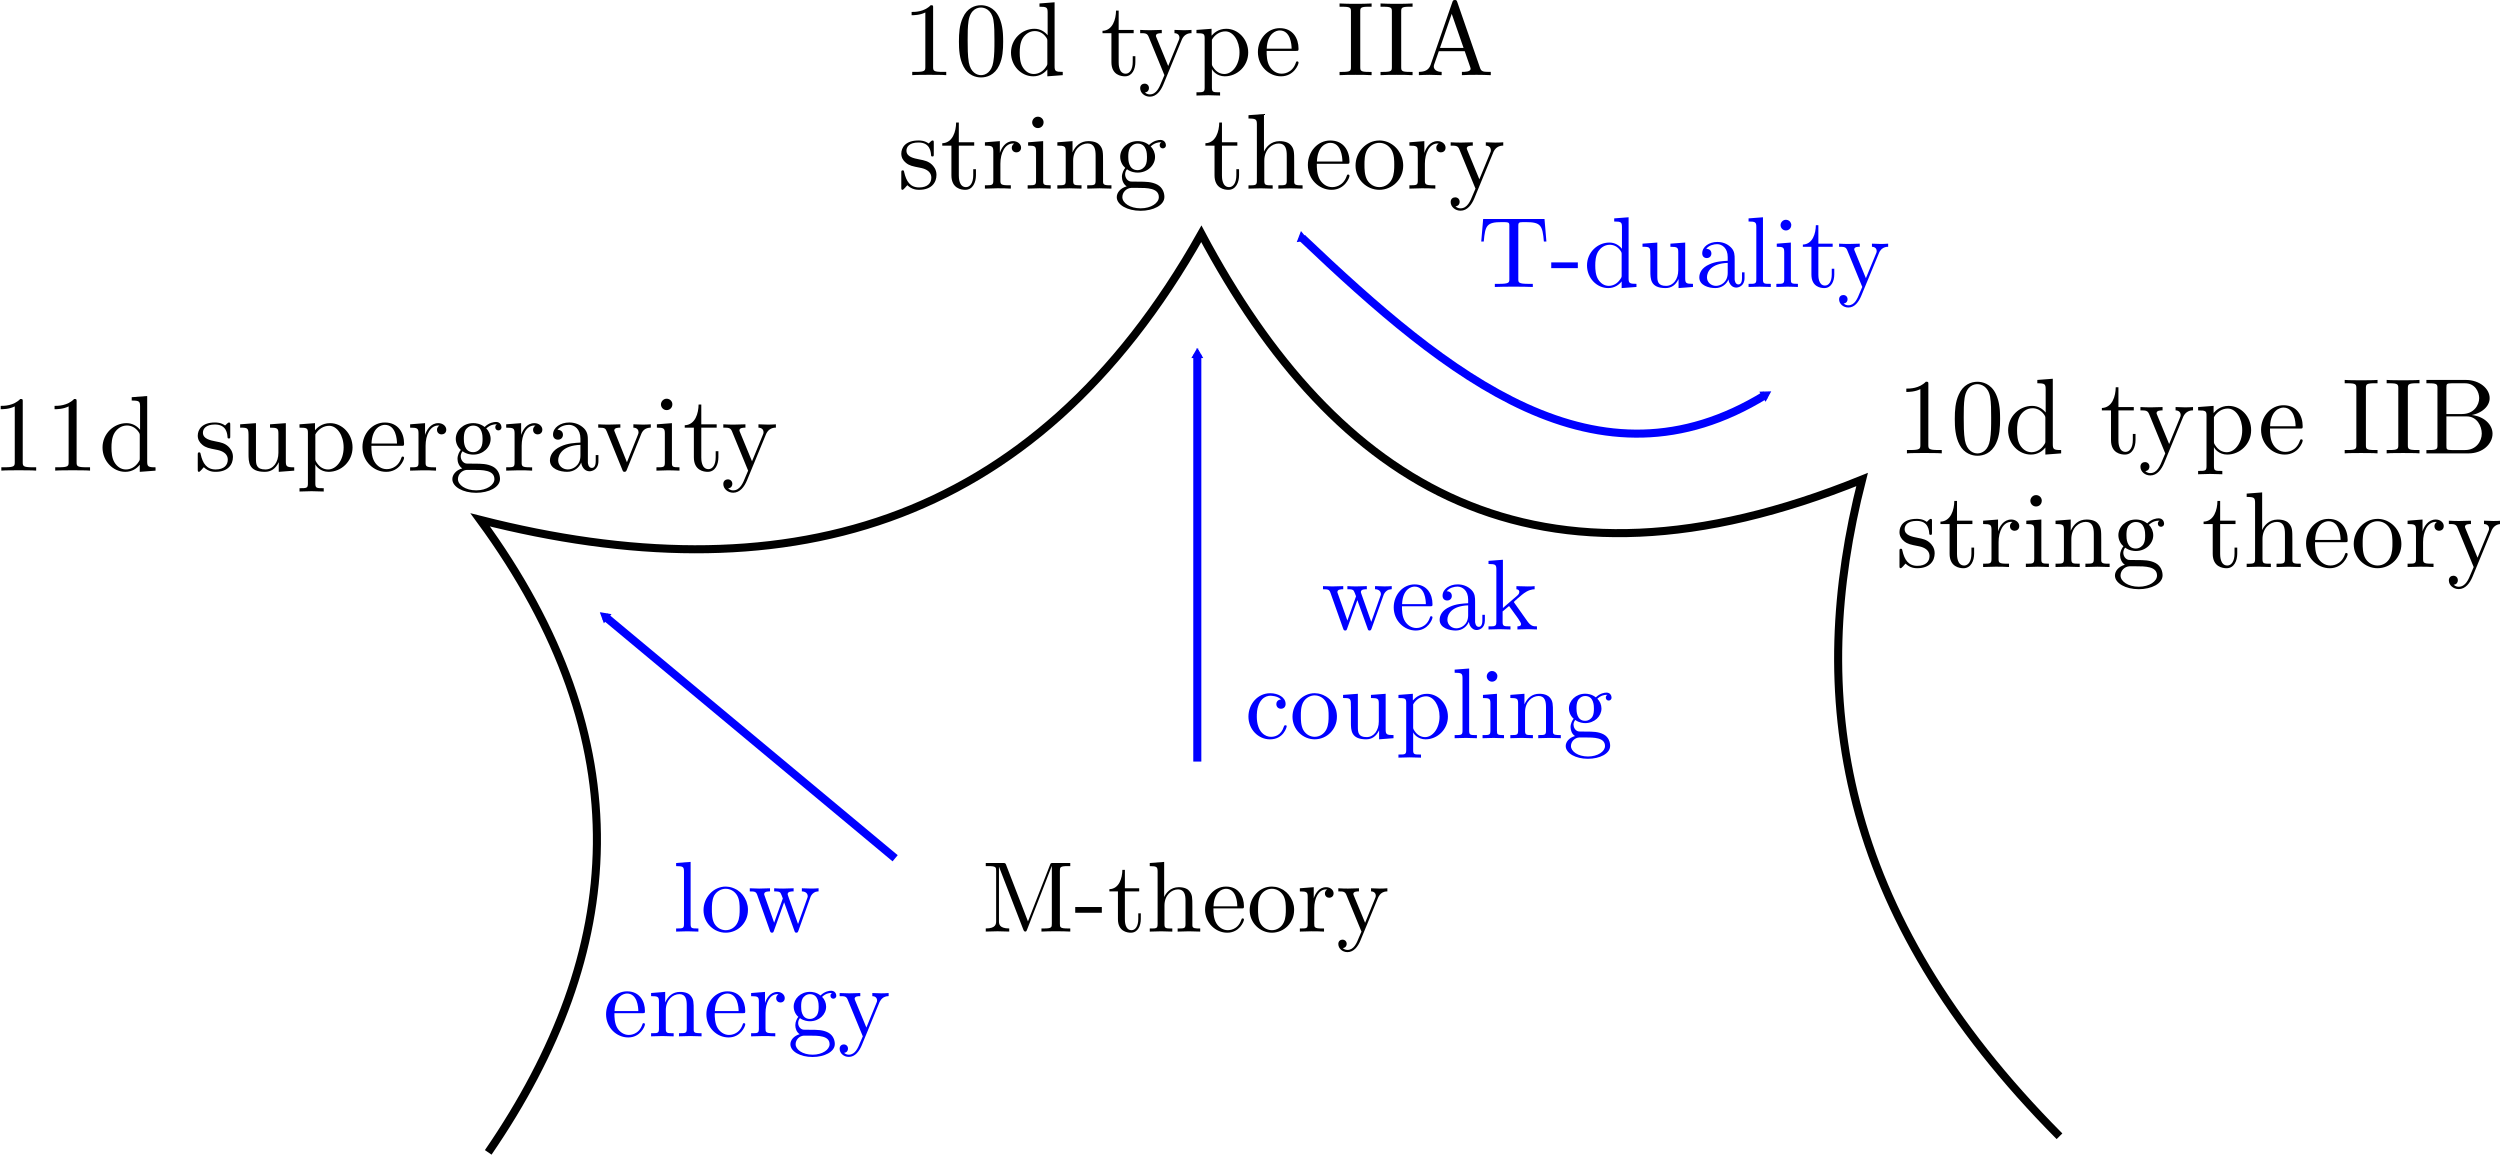 <?xml version="1.0" encoding="UTF-8" standalone="no"?>
<!-- Created with Inkscape (http://www.inkscape.org/) -->

<svg
   xmlns:ns0="http://www.iki.fi/pav/software/textext/"
   xmlns:dc="http://purl.org/dc/elements/1.1/"
   xmlns:cc="http://creativecommons.org/ns#"
   xmlns:rdf="http://www.w3.org/1999/02/22-rdf-syntax-ns#"
   xmlns:svg="http://www.w3.org/2000/svg"
   xmlns="http://www.w3.org/2000/svg"
   xmlns:sodipodi="http://sodipodi.sourceforge.net/DTD/sodipodi-0.dtd"
   xmlns:inkscape="http://www.inkscape.org/namespaces/inkscape"
   width="310.259"
   height="143.514"
   id="svg2"
   version="1.1"
   inkscape:version="0.48.4 r9939"
   sodipodi:docname="corners_of_string_theory_2.svg">
  <sodipodi:namedview
     id="base"
     pagecolor="#ffffff"
     bordercolor="#666666"
     borderopacity="1.0"
     inkscape:pageopacity="0.0"
     inkscape:pageshadow="2"
     inkscape:zoom="2"
     inkscape:cx="69.089774"
     inkscape:cy="-9.3921426"
     inkscape:document-units="px"
     inkscape:current-layer="svg2"
     showgrid="false"
     inkscape:window-width="1375"
     inkscape:window-height="876"
     inkscape:window-x="65"
     inkscape:window-y="24"
     inkscape:window-maximized="1"
     fit-margin-top="0"
     fit-margin-left="0"
     fit-margin-right="0"
     fit-margin-bottom="0" />
  <defs
     id="defs4">
    <marker
       inkscape:stockid="TriangleOutM"
       orient="auto"
       refY="0"
       refX="0"
       id="TriangleOutM"
       style="overflow:visible">
      <path
         id="path4376"
         d="m 5.77,0 -8.65,5 0,-10 8.65,5 z"
         style="fill-rule:evenodd;stroke:#000000;stroke-width:1pt;marker-start:none"
         transform="scale(0.4,0.4)"
         inkscape:connector-curvature="0" />
    </marker>
    <marker
       inkscape:stockid="TriangleInM"
       orient="auto"
       refY="0"
       refX="0"
       id="TriangleInM"
       style="overflow:visible">
      <path
         id="path4367"
         d="m 5.77,0 -8.65,5 0,-10 8.65,5 z"
         style="fill-rule:evenodd;stroke:#000000;stroke-width:1pt;marker-start:none"
         transform="scale(-0.4,-0.4)"
         inkscape:connector-curvature="0" />
    </marker>
    <inkscape:perspective
       id="perspective10"
       inkscape:persp3d-origin="372.04724 : 350.78739 : 1"
       inkscape:vp_z="744.09448 : 526.18109 : 1"
       inkscape:vp_y="0 : 1000 : 0"
       inkscape:vp_x="0 : 526.18109 : 1"
       sodipodi:type="inkscape:persp3d" />
    <marker
       inkscape:stockid="TriangleOutMr"
       orient="auto"
       refY="0"
       refX="0"
       id="TriangleOutMr"
       style="overflow:visible">
      <path
         id="path5428"
         d="m 5.77,0 -8.65,5 0,-10 8.65,5 z"
         style="fill:#0000ff;fill-rule:evenodd;stroke:#0000ff;stroke-width:1pt;marker-start:none"
         transform="scale(0.4,0.4)"
         inkscape:connector-curvature="0" />
    </marker>
    <marker
       inkscape:stockid="TriangleInMV"
       orient="auto"
       refY="0"
       refX="0"
       id="TriangleInMV"
       style="overflow:visible">
      <path
         id="path5431"
         d="m 5.77,0 -8.65,5 0,-10 8.65,5 z"
         style="fill:#0000ff;fill-rule:evenodd;stroke:#0000ff;stroke-width:1pt;marker-start:none"
         transform="scale(-0.4,-0.4)"
         inkscape:connector-curvature="0" />
    </marker>
    <marker
       inkscape:stockid="TriangleOutM9"
       orient="auto"
       refY="0"
       refX="0"
       id="TriangleOutM9"
       style="overflow:visible">
      <path
         id="path5434"
         d="m 5.77,0 -8.65,5 0,-10 8.65,5 z"
         style="fill:#0000ff;fill-rule:evenodd;stroke:#0000ff;stroke-width:1pt;marker-start:none"
         transform="scale(0.4,0.4)"
         inkscape:connector-curvature="0" />
    </marker>
    <marker
       inkscape:stockid="TriangleOutMR"
       orient="auto"
       refY="0"
       refX="0"
       id="TriangleOutMR"
       style="overflow:visible">
      <path
         id="path5437"
         d="m 5.77,0 -8.65,5 0,-10 8.65,5 z"
         style="fill:#0000ff;fill-rule:evenodd;stroke:#0000ff;stroke-width:1pt;marker-start:none"
         transform="scale(0.4,0.4)"
         inkscape:connector-curvature="0" />
    </marker>
  </defs>
  <g
     id="layer1"
     inkscape:groupmode="layer"
     inkscape:label="Layer 1"
     transform="translate(-168.41,-81.348)">
    <path
       sodipodi:nodetypes="ccccc"
       id="path2816"
       d="m 229,224.362 c 17.104,-24.921 19.197,-50.914 -1,-78.5 36.896,9.405 68.585,1.707 89.5,-35.5 16.709,31.415 41.355,46.957 82,30.5 -6.795,26.591 -3.241,53.58 24.5,81.5"
       style="fill:none;stroke:#000000;stroke-width:1px;stroke-linecap:butt;stroke-linejoin:miter;stroke-opacity:1"
       inkscape:connector-curvature="0" />
    <g
       style="font-style:normal;font-variant:normal;font-weight:normal;font-stretch:normal;letter-spacing:normal;word-spacing:normal;text-anchor:start;fill:none;stroke:#000000;stroke-linecap:butt;stroke-linejoin:miter;stroke-miterlimit:10.433;stroke-opacity:1;stroke-dasharray:none;stroke-dashoffset:0"
       id="g3000"
       transform="matrix(1.25,0,0,-1.25,11,1018.5)"
       xml:space="preserve"
       stroke-miterlimit="10.433"
       font-style="normal"
       font-variant="normal"
       font-weight="normal"
       font-stretch="normal"
       font-size-adjust="none"
       letter-spacing="normal"
       word-spacing="normal"
       ns0:text="M-theory"
       ns0:preamble="C:\\Users\\Chan\\My Dropbox\\Ramification\\SVG\\head.ini"><path
         style="fill:#000000;stroke-width:0"
         d="m 225.83,663.82 0,0.01 0,0.01 -0.01,0.01 0,0.01 -0.01,0.01 -0.01,0.02 0,0.02 -0.01,0.01 -0.01,0.01 -0.01,0.01 0,0.02 -0.01,0.01 -0.01,0.01 -0.01,0 0,0.01 -0.01,0.01 -0.01,0 -0.01,0.01 -0.01,0 -0.01,0.01 -0.01,0 -0.01,0.01 -0.01,0 -0.01,0 -0.01,0 -0.02,0 -0.01,0 -0.02,0.01 -0.01,0 -0.02,0 -0.02,0 -0.01,0 -0.02,0 -0.02,0 h -1.69 v -0.31 h 0.24 c 0.77,0 0.79,-0.11 0.79,-0.47 v -4.98 c 0,-0.27 0,-0.74 -1.03,-0.74 v -0.31 c 0.35,0.01 0.84,0.03 1.17,0.03 0.33,0 0.81,-0.02 1.16,-0.03 v 0.31 c -1.02,0 -1.02,0.47 -1.02,0.74 v 5.37 h 0.01 l 2.4,-6.2 c 0.05,-0.13 0.1,-0.22 0.2,-0.22 0.11,0 0.14,0.08 0.18,0.19 l 2.45,6.31 h 0.01 v -5.72 c 0,-0.36 -0.02,-0.47 -0.79,-0.47 h -0.24 v -0.31 c 0.37,0.03 1.05,0.03 1.43,0.03 0.39,0 1.06,0 1.43,-0.03 v 0.31 h -0.24 c -0.77,0 -0.79,0.11 -0.79,0.47 v 5.25 c 0,0.36 0.02,0.47 0.79,0.47 h 0.24 v 0.31 h -1.68 c -0.26,0 -0.26,-0.01 -0.33,-0.19 l -2.19,-5.61 z"
         id="path3002"
         inkscape:connector-curvature="0" /><polygon
         style="fill:#000000;stroke-width:0"
         points="235.32,659.1 235.32,659.67 232.68,659.67 232.68,659.1 "
         id="polygon3004" /><path
         style="fill:#000000;stroke-width:0"
         d="m 237.61,661.22 h 1.42 v 0.31 h -1.42 v 1.83 h -0.25 c -0.01,-0.82 -0.31,-1.88 -1.29,-1.92 v -0.22 h 0.85 v -2.75 c 0,-1.23 0.93,-1.35 1.28,-1.35 0.71,0 0.99,0.71 0.99,1.35 v 0.57 h -0.25 v -0.55 c 0,-0.74 -0.3,-1.12 -0.67,-1.12 -0.66,0 -0.66,0.91 -0.66,1.08 z"
         id="path3006"
         inkscape:connector-curvature="0" /><path
         style="fill:#000000;stroke-width:0"
         d="m 240.86,657.99 0,-0.02 0,-0.02 -0.01,-0.04 0,-0.03 0,-0.04 0,-0.03 -0.01,-0.03 0,-0.02 -0.01,-0.03 -0.01,-0.02 -0.01,-0.02 -0.01,-0.02 -0.01,-0.02 -0.02,-0.02 -0.01,-0.01 -0.02,-0.01 -0.02,-0.01 -0.02,-0.01 -0.03,-0.01 -0.02,-0.01 -0.03,-0.01 -0.03,0 -0.04,-0.01 -0.03,0 -0.04,0 -0.02,0 -0.02,0 -0.02,-0.01 -0.02,0 -0.02,0 -0.03,0 -0.02,0 -0.03,0 -0.02,0 -0.03,0 -0.02,0 -0.03,0 -0.03,0 -0.03,0 -0.03,0 -0.03,0 v -0.31 c 0.35,0.01 0.86,0.03 1.13,0.03 0.25,0 0.77,-0.02 1.11,-0.03 v 0.31 c -0.67,0 -0.78,0 -0.78,0.45 v 1.83 c 0,1.04 0.71,1.6 1.35,1.6 0.63,0 0.74,-0.54 0.74,-1.11 v -2.32 c 0,-0.45 -0.11,-0.45 -0.78,-0.45 v -0.31 c 0.35,0.01 0.86,0.03 1.12,0.03 0.26,0 0.78,-0.02 1.12,-0.03 v 0.31 c -0.52,0 -0.77,0 -0.78,0.3 v 1.9 c 0,0.86 0,1.17 -0.31,1.53 -0.13,0.17 -0.46,0.37 -1.04,0.37 -0.84,0 -1.28,-0.6 -1.45,-0.98 v 3.49 l -1.43,-0.11 v -0.31 c 0.7,0 0.78,-0.07 0.78,-0.56 z"
         id="path3008"
         inkscape:connector-curvature="0" /><path
         style="fill:#000000;stroke-width:0"
         d="m 246.4,659.53 0.01,0.21 c 0.06,1.49 0.9,1.74 1.24,1.74 1.02,0 1.12,-1.35 1.12,-1.74 h -2.36 l -0.01,-0.21 h 2.78 c 0.22,0 0.25,0 0.25,0.21 0,0.99 -0.54,1.96 -1.78,1.96 -1.16,0 -2.08,-1.03 -2.08,-2.28 0,-1.33 1.05,-2.3 2.2,-2.3 1.21,0 1.66,1.11 1.66,1.3 0,0.1 -0.08,0.12 -0.13,0.12 -0.09,0 -0.11,-0.06 -0.13,-0.14 -0.35,-1.03 -1.24,-1.03 -1.34,-1.03 -0.5,0 -0.9,0.3 -1.13,0.67 -0.3,0.48 -0.3,1.13 -0.3,1.49 z"
         id="path3010"
         inkscape:connector-curvature="0" /><path
         style="fill:#000000;stroke-width:0"
         d="m 254.41,659.36 0,0.12 -0.01,0.12 -0.01,0.12 -0.02,0.11 -0.03,0.11 -0.03,0.11 -0.03,0.11 -0.04,0.11 -0.05,0.1 -0.05,0.1 -0.05,0.1 -0.06,0.09 -0.06,0.09 -0.06,0.09 -0.07,0.09 -0.08,0.08 -0.07,0.08 -0.08,0.07 -0.09,0.07 -0.08,0.06 -0.09,0.07 -0.09,0.05 -0.1,0.05 -0.1,0.05 -0.1,0.04 -0.1,0.04 -0.1,0.03 -0.11,0.03 -0.11,0.02 -0.11,0.01 -0.11,0.01 -0.11,0.01 -0.01,-0.22 c 0.44,0 0.87,-0.22 1.13,-0.65 0.26,-0.43 0.26,-1.01 0.26,-1.39 0,-0.35 0,-0.89 -0.22,-1.33 -0.22,-0.45 -0.66,-0.74 -1.16,-0.74 h 0 c -0.43,0 -0.87,0.21 -1.14,0.67 -0.24,0.44 -0.24,1.05 -0.24,1.4 0,0.39 0,0.93 0.24,1.37 0.26,0.46 0.73,0.67 1.13,0.67 l 0.01,0.22 c -1.25,0 -2.21,-1.09 -2.21,-2.34 0,-1.28 1.04,-2.24 2.2,-2.24 1.21,0 2.21,0.98 2.21,2.24 z"
         id="path3012"
         inkscape:connector-curvature="0" /><path
         style="fill:#000000;stroke-width:0"
         d="m 256.36,660.54 v 1.1 l -1.38,-0.11 v -0.31 c 0.7,0 0.78,-0.07 0.78,-0.56 v -2.67 c 0,-0.45 -0.11,-0.45 -0.78,-0.45 v -0.31 c 0.39,0.01 0.86,0.03 1.13,0.03 0.4,0 0.87,0 1.27,-0.03 v 0.31 h -0.21 c -0.74,0 -0.76,0.11 -0.76,0.47 v 1.53 c 0,0.99 0.42,1.88 1.18,1.88 0.07,0 0.09,0 0.11,-0.01 -0.03,-0.01 -0.23,-0.13 -0.23,-0.39 0,-0.28 0.21,-0.43 0.43,-0.43 0.18,0 0.43,0.12 0.43,0.44 0,0.32 -0.31,0.61 -0.74,0.61 -0.73,0 -1.09,-0.67 -1.23,-1.1 z"
         id="path3014"
         inkscape:connector-curvature="0" /><path
         style="fill:#000000;stroke-width:0"
         d="m 262.74,660.58 0.01,0.03 0.02,0.03 0.01,0.02 0.01,0.03 0.02,0.03 0.01,0.02 0.02,0.02 0.01,0.03 0.03,0.04 0.03,0.04 0.03,0.04 0.03,0.03 0.04,0.04 0.03,0.03 0.03,0.02 0.04,0.03 0.03,0.02 0.03,0.02 0.04,0.02 0.03,0.01 0.04,0.02 0.03,0.01 0.03,0.01 0.03,0.01 0.03,0.01 0.04,0.01 0.02,0 0.03,0.01 0.03,0 0.03,0 0.02,0 0.02,0.01 0.03,0 0.02,0 0.01,0 0.02,0 v 0.31 c -0.23,-0.02 -0.52,-0.03 -0.75,-0.03 -0.18,0 -0.65,0.02 -0.87,0.03 v -0.31 c 0.31,-0.01 0.47,-0.18 0.47,-0.43 0,-0.1 -0.01,-0.12 -0.06,-0.24 l -1,-2.45 -1.11,2.68 c -0.04,0.1 -0.06,0.14 -0.06,0.18 0,0.26 0.37,0.26 0.56,0.26 v 0.31 c -0.26,-0.01 -0.92,-0.03 -1.09,-0.03 -0.27,0 -0.66,0.01 -0.96,0.03 v -0.31 c 0.47,0 0.66,0 0.8,-0.35 l 1.5,-3.64 c -0.05,-0.13 -0.19,-0.46 -0.25,-0.58 -0.22,-0.55 -0.5,-1.24 -1.14,-1.24 -0.05,0 -0.28,0 -0.47,0.18 0.31,0.04 0.39,0.26 0.39,0.42 0,0.26 -0.19,0.42 -0.42,0.42 -0.19,0 -0.41,-0.13 -0.41,-0.43 0,-0.45 0.41,-0.81 0.91,-0.81 0.63,0 1.04,0.57 1.28,1.14 z"
         id="path3016"
         inkscape:connector-curvature="0" /></g>    <path
       style="fill:none;stroke:#0000ff;stroke-width:1px;stroke-linecap:butt;stroke-linejoin:miter;stroke-opacity:1;marker-start:url(#TriangleInMV);marker-end:url(#TriangleOutM9)"
       d="m 330,110.862 c 18.225,17.335 36.654,32.309 57.5,19.5"
       id="path3449"
       sodipodi:nodetypes="cc"
       inkscape:connector-curvature="0" />
    <path
       style="fill:none;stroke:#0000ff;stroke-width:1px;stroke-linecap:butt;stroke-linejoin:miter;stroke-opacity:1;marker-start:none;marker-end:url(#TriangleOutMR)"
       d="m 317,175.862 0,-50.5"
       id="path3451"
       inkscape:connector-curvature="0" />
    <path
       style="fill:none;stroke:#0000ff;stroke-width:1px;stroke-linecap:butt;stroke-linejoin:miter;stroke-opacity:1;marker-start:none;marker-end:url(#TriangleOutMr)"
       d="m 279.5,187.862 -36,-30"
       id="path3453"
       inkscape:connector-curvature="0" />
    <g
       ns0:preamble="C:\\Users\\Chan\\My Dropbox\\Ramification\\SVG\\head.ini"
       ns0:text="T-duality"
       word-spacing="normal"
       letter-spacing="normal"
       font-size-adjust="none"
       font-stretch="normal"
       font-weight="normal"
       font-variant="normal"
       font-style="normal"
       stroke-miterlimit="10.433"
       xml:space="preserve"
       transform="matrix(1.25,0,0,-1.25,72.5,938.5)"
       id="g5634"
       style="font-style:normal;font-variant:normal;font-weight:normal;font-stretch:normal;letter-spacing:normal;word-spacing:normal;text-anchor:start;fill:#0000ff;fill-opacity:1;stroke:#000000;stroke-linecap:butt;stroke-linejoin:miter;stroke-miterlimit:10.433;stroke-opacity:1;stroke-dasharray:none;stroke-dashoffset:0"><path
         id="path5636"
         d="m 230.07,663.98 h -6.09 l -0.19,-2.24 h 0.25 c 0.14,1.6 0.29,1.93 1.79,1.93 0.18,0 0.44,0 0.54,-0.02 0.21,-0.04 0.21,-0.15 0.21,-0.38 v -5.25 c 0,-0.34 0,-0.48 -1.04,-0.48 h -0.4 v -0.31 c 0.4,0.03 1.42,0.03 1.88,0.03 0.46,0 1.48,0 1.89,-0.03 v 0.31 h -0.4 c -1.04,0 -1.04,0.14 -1.04,0.48 v 5.25 c 0,0.2 0,0.34 0.18,0.38 0.11,0.02 0.37,0.02 0.56,0.02 1.51,0 1.66,-0.33 1.8,-1.93 h 0.25 z"
         style="fill:#0000ff;fill-opacity:1;stroke-width:0"
         inkscape:connector-curvature="0" /><polygon
         id="polygon5638"
         points="233.38,659.1 233.38,659.67 230.74,659.67 230.74,659.1 "
         style="fill:#0000ff;fill-opacity:1;stroke-width:0" /><path
         id="path5640"
         d="m 237.73,657.78 v -0.66 l 1.47,0.11 v 0.31 c -0.7,0 -0.78,0.07 -0.78,0.56 v 6.05 l -1.43,-0.11 v -0.31 c 0.69,0 0.77,-0.07 0.77,-0.56 v -2.15 c -0.29,0.36 -0.71,0.62 -1.25,0.62 l 0.04,-0.22 c 0.35,0 0.77,-0.15 1.07,-0.6 0.11,-0.17 0.11,-0.19 0.11,-0.37 h 0 v -2.04 c 0,-0.18 0,-0.2 -0.11,-0.37 -0.3,-0.48 -0.74,-0.7 -1.17,-0.7 -0.45,0 -0.81,0.26 -1.05,0.64 -0.26,0.41 -0.29,0.98 -0.29,1.38 0,0.37 0.02,0.97 0.31,1.42 0.21,0.31 0.59,0.64 1.13,0.64 l -0.04,0.22 c -1.18,0 -2.22,-0.98 -2.22,-2.27 0,-1.26 0.97,-2.25 2.11,-2.25 0.64,0 1.08,0.34 1.33,0.66 z"
         style="fill:#0000ff;fill-opacity:1;stroke-width:0"
         inkscape:connector-curvature="0" /><path
         id="path5642"
         d="m 243.38,658.02 v -0.9 l 1.43,0.11 v 0.31 c -0.69,0 -0.77,0.07 -0.77,0.56 v 3.54 l -1.47,-0.11 v -0.31 c 0.7,0 0.78,-0.07 0.78,-0.56 v -1.77 c 0,-0.87 -0.48,-1.55 -1.21,-1.55 -0.83,0 -0.87,0.47 -0.87,0.99 v 3.31 l -1.47,-0.11 v -0.31 c 0.78,0 0.78,-0.03 0.78,-0.92 v -1.49 c 0,-0.78 0,-1.69 1.51,-1.69 0.56,0 1,0.28 1.29,0.9 z"
         style="fill:#0000ff;fill-opacity:1;stroke-width:0"
         inkscape:connector-curvature="0" /><path
         id="path5644"
         d="m 248.34,657.99 0,-0.04 0.01,-0.03 0,-0.04 0.01,-0.04 0.01,-0.04 0.01,-0.03 0.01,-0.04 0.02,-0.04 0.01,-0.03 0.02,-0.04 0.02,-0.03 0.02,-0.03 0.02,-0.04 0.02,-0.03 0.02,-0.03 0.02,-0.03 0.03,-0.03 0.02,-0.02 0.03,-0.03 0.03,-0.02 0.03,-0.03 0.03,-0.02 0.04,-0.02 0.03,-0.02 0.03,-0.01 0.04,-0.02 0.04,-0.01 0.04,-0.01 0.04,-0.01 0.04,0 0.04,-0.01 0.04,0 c 0.21,0 0.82,0.14 0.82,0.95 v 0.56 h -0.25 v -0.56 c 0,-0.58 -0.25,-0.64 -0.36,-0.64 -0.33,0 -0.37,0.45 -0.37,0.5 v 1.99 c 0,0.42 0,0.81 -0.36,1.18 -0.38,0.39 -0.88,0.55 -1.36,0.55 -0.82,0 -1.5,-0.47 -1.5,-1.13 0,-0.3 0.19,-0.47 0.45,-0.47 0.28,0 0.46,0.2 0.46,0.46 0,0.12 -0.05,0.45 -0.51,0.46 0.27,0.35 0.76,0.46 1.08,0.46 0.49,0 1.05,-0.39 1.05,-1.28 v -0.37 -0.21 -0.99 c 0,-0.95 -0.71,-1.29 -1.16,-1.29 -0.49,0 -0.9,0.35 -0.9,0.85 0,0.55 0.42,1.37 2.06,1.43 h 0 v 0.21 c -0.5,-0.03 -1.2,-0.06 -1.83,-0.36 -0.75,-0.33 -0.99,-0.85 -0.99,-1.29 0,-0.81 0.96,-1.06 1.59,-1.06 0.66,0 1.12,0.4 1.31,0.87 z"
         style="fill:#0000ff;fill-opacity:1;stroke-width:0"
         inkscape:connector-curvature="0" /><path
         id="path5646"
         d="m 251.76,664.15 -1.43,-0.11 v -0.31 c 0.69,0 0.77,-0.07 0.77,-0.56 v -5.18 c 0,-0.45 -0.11,-0.45 -0.77,-0.45 v -0.31 c 0.32,0.01 0.85,0.03 1.1,0.03 0.25,0 0.74,-0.02 1.11,-0.03 v 0.31 c -0.67,0 -0.78,0 -0.78,0.45 z"
         style="fill:#0000ff;fill-opacity:1;stroke-width:0"
         inkscape:connector-curvature="0" /><path
         id="path5648"
         d="m 254.53,661.64 -1.4,-0.11 v -0.31 c 0.65,0 0.74,-0.06 0.74,-0.55 v -2.68 c 0,-0.45 -0.11,-0.45 -0.78,-0.45 v -0.31 c 0.32,0.01 0.86,0.03 1.1,0.03 0.35,0 0.7,-0.02 1.04,-0.03 v 0.31 c -0.66,0 -0.7,0.05 -0.7,0.44 z"
         style="fill:#0000ff;fill-opacity:1;stroke-width:0"
         inkscape:connector-curvature="0" /><path
         id="path5650"
         d="m 254.57,663.37 0,0.03 0,0.03 -0.01,0.03 0,0.02 -0.01,0.03 -0.01,0.03 -0.01,0.02 -0.01,0.03 -0.01,0.02 -0.01,0.02 -0.01,0.02 -0.02,0.03 -0.01,0.02 -0.02,0.02 -0.01,0.01 -0.02,0.02 -0.02,0.02 -0.02,0.02 -0.02,0.01 -0.02,0.01 -0.02,0.02 -0.02,0.01 -0.03,0.01 -0.02,0.01 -0.02,0.01 -0.03,0.01 -0.02,0 -0.03,0.01 -0.02,0 -0.03,0 -0.02,0.01 -0.03,0 c -0.31,0 -0.53,-0.27 -0.53,-0.53 0,-0.27 0.22,-0.53 0.53,-0.53 0.28,0 0.53,0.21 0.53,0.53 z"
         style="fill:#0000ff;fill-opacity:1;stroke-width:0"
         inkscape:connector-curvature="0" /><path
         id="path5652"
         d="m 257.26,661.22 h 1.42 v 0.31 h -1.42 v 1.83 h -0.25 c -0.01,-0.82 -0.31,-1.88 -1.29,-1.92 v -0.22 h 0.85 v -2.75 c 0,-1.23 0.92,-1.35 1.28,-1.35 0.71,0 0.99,0.71 0.99,1.35 v 0.57 h -0.25 v -0.55 c 0,-0.74 -0.3,-1.12 -0.67,-1.12 -0.66,0 -0.66,0.91 -0.66,1.08 z"
         style="fill:#0000ff;fill-opacity:1;stroke-width:0"
         inkscape:connector-curvature="0" /><path
         id="path5654"
         d="m 263.27,660.58 0.01,0.03 0.01,0.03 0.02,0.02 0.01,0.03 0.01,0.03 0.02,0.02 0.01,0.02 0.01,0.03 0.03,0.04 0.04,0.04 0.03,0.04 0.03,0.03 0.03,0.04 0.03,0.03 0.04,0.02 0.03,0.03 0.04,0.02 0.03,0.02 0.03,0.02 0.04,0.01 0.03,0.02 0.03,0.01 0.04,0.01 0.03,0.01 0.03,0.01 0.03,0.01 0.03,0 0.03,0.01 0.03,0 0.02,0 0.03,0 0.02,0.01 0.02,0 0.02,0 0.02,0 0.01,0 v 0.31 c -0.23,-0.02 -0.52,-0.03 -0.74,-0.03 -0.18,0 -0.65,0.02 -0.87,0.03 v -0.31 c 0.31,-0.01 0.47,-0.18 0.47,-0.43 0,-0.1 -0.01,-0.12 -0.06,-0.24 l -1.01,-2.45 -1.1,2.68 c -0.04,0.1 -0.06,0.14 -0.06,0.18 0,0.26 0.36,0.26 0.55,0.26 v 0.31 c -0.26,-0.01 -0.91,-0.03 -1.08,-0.03 -0.27,0 -0.67,0.01 -0.97,0.03 v -0.31 c 0.48,0 0.67,0 0.81,-0.35 l 1.49,-3.64 c -0.05,-0.13 -0.19,-0.46 -0.25,-0.58 -0.22,-0.55 -0.49,-1.24 -1.13,-1.24 -0.05,0 -0.28,0 -0.47,0.18 0.31,0.04 0.39,0.26 0.39,0.42 0,0.26 -0.19,0.42 -0.42,0.42 -0.2,0 -0.42,-0.13 -0.42,-0.43 0,-0.45 0.42,-0.81 0.92,-0.81 0.63,0 1.03,0.57 1.27,1.14 z"
         style="fill:#0000ff;fill-opacity:1;stroke-width:0"
         inkscape:connector-curvature="0" /></g>    <g
       id="g6227"
       style="fill:#0000ff;fill-opacity:1">
      <g
         id="g5953"
         transform="translate(147.588,105)"
         style="fill:#0000ff;fill-opacity:1">
        <path
           id="path5820"
           d="m 192.5,50.275 0.025,-0.062 0.013,-0.05 0.025,-0.05 0.025,-0.05 0.025,-0.05 0.025,-0.037 0.025,-0.05 0.037,-0.037 0.025,-0.037 0.025,-0.037 0.037,-0.025 0.025,-0.037 0.037,-0.025 0.025,-0.025 0.037,-0.025 0.025,-0.025 0.037,-0.025 0.037,-0.025 0.037,-0.013 0.037,-0.013 0.025,-0.025 0.037,-0.013 0.037,-0.013 0.037,0 0.037,-0.013 0.037,-0.013 0.05,0 0.037,-0.013 0.037,0 0.037,0 0.037,-0.013 0.05,0 0,-0.388 c -0.275,0.025 -0.637,0.037 -0.912,0.037 -0.362,0 -0.925,-0.025 -1.163,-0.037 l 0,0.388 c 0.45,0.013 0.725,0.237 0.725,0.6 0,0.075 0,0.1 -0.062,0.263 L 191,53.525 189.775,50.05 c -0.05,-0.15 -0.062,-0.175 -0.062,-0.237 0,-0.338 0.487,-0.338 0.738,-0.338 l 0,-0.388 c -0.362,0.013 -1,0.037 -1.3,0.037 -0.375,0 -0.738,-0.013 -1.113,-0.037 l 0,0.388 c 0.463,0 0.662,0.025 0.787,0.188 0.062,0.075 0.2,0.45 0.287,0.688 l -1.075,3.013 -1.175,-3.325 c -0.062,-0.15 -0.062,-0.175 -0.062,-0.225 0,-0.338 0.487,-0.338 0.725,-0.338 l 0,-0.388 c -0.375,0.013 -1.062,0.037 -1.35,0.037 -0.05,0 -0.713,-0.013 -1.163,-0.037 l 0,0.388 c 0.625,0 0.775,0.037 0.925,0.438 L 187.5,54.325 c 0.062,0.175 0.1,0.275 0.263,0.275 0.163,0 0.188,-0.075 0.25,-0.25 l 1.262,-3.525 1.275,3.538 c 0.037,0.138 0.075,0.237 0.237,0.237 0.163,0 0.2,-0.113 0.25,-0.237 z"
           style="font-style:normal;font-variant:normal;font-weight:normal;font-stretch:normal;letter-spacing:normal;word-spacing:normal;text-anchor:start;fill:#0000ff;fill-opacity:1;stroke:#000000;stroke-width:0;stroke-linecap:butt;stroke-linejoin:miter;stroke-miterlimit:10.433;stroke-opacity:1;stroke-dasharray:none;stroke-dashoffset:0"
           inkscape:connector-curvature="0" />
        <path
           id="path5822"
           d="m 194.812,51.587 0.013,-0.263 c 0.075,-1.863 1.125,-2.175 1.55,-2.175 1.288,0 1.4,1.688 1.4,2.175 l -2.95,0 -0.013,0.263 3.475,0 c 0.275,0 0.312,0 0.312,-0.263 0,-1.238 -0.675,-2.45 -2.225,-2.45 -1.45,0 -2.587,1.288 -2.587,2.85 0,1.663 1.3,2.875 2.737,2.875 1.512,0 2.075,-1.387 2.075,-1.625 0,-0.125 -0.1,-0.15 -0.163,-0.15 -0.113,0 -0.138,0.075 -0.163,0.175 -0.438,1.288 -1.55,1.288 -1.675,1.288 -0.625,0 -1.125,-0.375 -1.413,-0.838 -0.375,-0.6 -0.375,-1.413 -0.375,-1.863 z"
           style="font-style:normal;font-variant:normal;font-weight:normal;font-stretch:normal;letter-spacing:normal;word-spacing:normal;text-anchor:start;fill:#0000ff;fill-opacity:1;stroke:#000000;stroke-width:0;stroke-linecap:butt;stroke-linejoin:miter;stroke-miterlimit:10.433;stroke-opacity:1;stroke-dasharray:none;stroke-dashoffset:0"
           inkscape:connector-curvature="0" />
        <path
           id="path5824"
           d="m 203.113,53.513 0,0.05 0.013,0.037 0.013,0.05 0.013,0.05 0.013,0.05 0.013,0.037 0.013,0.05 0.013,0.05 0.025,0.037 0.013,0.05 0.025,0.037 0.025,0.037 0.025,0.05 0.025,0.037 0.025,0.037 0.037,0.037 0.025,0.037 0.037,0.025 0.037,0.037 0.037,0.025 0.037,0.037 0.037,0.025 0.037,0.025 0.037,0.025 0.05,0.013 0.037,0.025 0.05,0.013 0.05,0.013 0.05,0.013 0.05,0 0.05,0.013 0.062,0 c 0.263,0 1.012,-0.175 1.012,-1.188 l 0,-0.7 -0.312,0 0,0.7 c 0,0.725 -0.3,0.8 -0.438,0.8 -0.412,0 -0.463,-0.562 -0.463,-0.625 l 0,-2.487 c 0,-0.525 0,-1.012 -0.45,-1.475 -0.487,-0.487 -1.113,-0.688 -1.712,-0.688 -1.012,0 -1.875,0.588 -1.875,1.413 0,0.375 0.25,0.588 0.575,0.588 0.35,0 0.575,-0.25 0.575,-0.575 0,-0.15 -0.062,-0.562 -0.637,-0.575 0.338,-0.438 0.95,-0.575 1.337,-0.575 0.613,0 1.325,0.487 1.325,1.6 l 0,0.463 0,0.263 0,1.238 c 0,1.188 -0.9,1.613 -1.462,1.613 -0.6,0 -1.113,-0.438 -1.113,-1.062 0,-0.688 0.525,-1.712 2.575,-1.788 l 0,0 0,-0.263 c -0.637,0.037 -1.5,0.075 -2.288,0.45 -0.938,0.412 -1.25,1.062 -1.25,1.613 0,1.012 1.212,1.325 2,1.325 0.812,0 1.387,-0.5 1.625,-1.087 z"
           style="font-style:normal;font-variant:normal;font-weight:normal;font-stretch:normal;letter-spacing:normal;word-spacing:normal;text-anchor:start;fill:#0000ff;fill-opacity:1;stroke:#000000;stroke-width:0;stroke-linecap:butt;stroke-linejoin:miter;stroke-miterlimit:10.433;stroke-opacity:1;stroke-dasharray:none;stroke-dashoffset:0"
           inkscape:connector-curvature="0" />
        <path
           id="path5826"
           d="m 206.525,53.513 0,0.025 0,0.025 -0.013,0.05 0,0.037 0,0.05 0,0.037 -0.013,0.037 0,0.025 -0.013,0.037 -0.013,0.025 -0.013,0.025 -0.013,0.025 -0.013,0.025 -0.025,0.025 -0.013,0.013 -0.025,0.013 -0.025,0.013 -0.025,0.013 -0.037,0.013 -0.025,0.013 -0.037,0.013 -0.037,0 -0.05,0.013 -0.037,0 -0.05,0 -0.025,0 -0.025,0 -0.025,0.013 -0.025,0 -0.025,0 -0.037,0 -0.025,0 -0.037,0 -0.025,0 -0.037,0 -0.025,0 -0.037,0 -0.037,0 -0.037,0 -0.037,0 -0.037,0 0,0.388 c 0.412,-0.013 1,-0.037 1.363,-0.037 0.362,0 0.863,0.013 1.363,0.037 l 0,-0.388 c -0.838,0 -0.975,0 -0.975,-0.562 l 0,-1.288 0.8,-0.675 c 0.963,1.312 1.488,2.013 1.488,2.237 0,0.237 -0.212,0.287 -0.45,0.287 l 0,0.388 c 0.35,-0.013 1.075,-0.037 1.337,-0.037 0.362,0 0.725,0.013 1.087,0.037 l 0,-0.388 c -0.463,0 -0.738,0 -1.212,-0.662 l -1.575,-2.225 c -0.013,-0.025 -0.075,-0.1 -0.075,-0.138 0,-0.05 0.887,-0.8 1.012,-0.9 0.775,-0.637 1.3,-0.662 1.562,-0.675 l 0,-0.388 c -0.362,0.037 -0.525,0.037 -0.875,0.037 -0.438,0 -1.212,-0.025 -1.387,-0.037 l 0,0.388 c 0.237,0.013 0.362,0.15 0.362,0.312 0,0.25 -0.175,0.4 -0.275,0.487 l -1.762,1.525 0,-5.987 -1.788,0.138 0,0.388 c 0.875,0 0.975,0.087 0.975,0.7 z"
           style="font-style:normal;font-variant:normal;font-weight:normal;font-stretch:normal;letter-spacing:normal;word-spacing:normal;text-anchor:start;fill:#0000ff;fill-opacity:1;stroke:#000000;stroke-width:0;stroke-linecap:butt;stroke-linejoin:miter;stroke-miterlimit:10.433;stroke-opacity:1;stroke-dasharray:none;stroke-dashoffset:0"
           inkscape:connector-curvature="0" />
      </g>
      <g
         id="g5959"
         transform="translate(107,118.5)"
         style="fill:#0000ff;fill-opacity:1">
        <path
           id="path5828"
           d="m 217.387,51.75 0,-0.1 0,-0.087 0,-0.087 0.013,-0.087 0,-0.087 0.013,-0.087 0,-0.075 0.013,-0.087 0.013,-0.075 0.013,-0.075 0.013,-0.075 0.013,-0.075 0.037,-0.125 0.037,-0.138 0.05,-0.125 0.037,-0.113 0.05,-0.1 0.05,-0.1 0.062,-0.1 0.05,-0.087 0.062,-0.075 0.062,-0.075 0.062,-0.075 0.062,-0.062 0.075,-0.062 0.062,-0.05 0.075,-0.05 0.075,-0.037 0.062,-0.037 0.075,-0.037 0.062,-0.025 0.075,-0.025 0.075,-0.013 0.062,-0.025 0.075,-0.013 0.062,0 0.062,-0.013 0.062,0 c 0.113,0 0.9,0.013 1.337,0.463 -0.512,0.037 -0.588,0.412 -0.588,0.575 0,0.325 0.225,0.575 0.575,0.575 0.325,0 0.575,-0.212 0.575,-0.588 0,-0.85 -0.95,-1.337 -1.913,-1.337 -1.55,0 -2.7,1.35 -2.7,2.9 0,1.587 1.225,2.825 2.675,2.825 1.675,0 2.075,-1.5 2.075,-1.625 0,-0.125 -0.125,-0.125 -0.163,-0.125 -0.113,0 -0.138,0.05 -0.175,0.125 -0.35,1.163 -1.163,1.312 -1.625,1.312 -0.662,0 -1.75,-0.537 -1.75,-2.538 z"
           style="font-style:normal;font-variant:normal;font-weight:normal;font-stretch:normal;letter-spacing:normal;word-spacing:normal;text-anchor:start;fill:#0000ff;fill-opacity:1;stroke:#000000;stroke-width:0;stroke-linecap:butt;stroke-linejoin:miter;stroke-miterlimit:10.433;stroke-opacity:1;stroke-dasharray:none;stroke-dashoffset:0"
           inkscape:connector-curvature="0" />
        <path
           id="path5830"
           d="m 227.325,51.8 0,-0.15 -0.013,-0.15 -0.013,-0.15 -0.025,-0.138 -0.025,-0.138 -0.037,-0.138 -0.05,-0.138 -0.05,-0.138 -0.05,-0.125 -0.062,-0.125 -0.075,-0.125 -0.062,-0.113 -0.087,-0.113 -0.075,-0.113 -0.087,-0.113 -0.087,-0.1 -0.1,-0.1 -0.1,-0.087 -0.1,-0.087 -0.113,-0.075 L 226,49.3 l -0.113,-0.062 -0.125,-0.062 -0.113,-0.062 -0.125,-0.05 -0.138,-0.05 -0.125,-0.037 -0.138,-0.037 -0.125,-0.025 -0.138,-0.013 -0.138,-0.013 -0.15,-0.013 -0.013,0.275 c 0.55,0 1.087,0.275 1.413,0.812 0.325,0.537 0.325,1.262 0.325,1.738 0,0.438 0,1.113 -0.275,1.663 -0.275,0.562 -0.825,0.925 -1.45,0.925 l 0,0 c -0.525,0 -1.075,-0.263 -1.413,-0.838 C 222.85,52.9 222.85,52.138 222.85,51.7 c 0,-0.487 0,-1.163 0.3,-1.712 0.338,-0.575 0.912,-0.838 1.413,-0.838 l 0.013,-0.275 c -1.55,0 -2.763,1.363 -2.763,2.925 0,1.6 1.3,2.8 2.75,2.8 1.512,0 2.763,-1.225 2.763,-2.8 z"
           style="font-style:normal;font-variant:normal;font-weight:normal;font-stretch:normal;letter-spacing:normal;word-spacing:normal;text-anchor:start;fill:#0000ff;fill-opacity:1;stroke:#000000;stroke-width:0;stroke-linecap:butt;stroke-linejoin:miter;stroke-miterlimit:10.433;stroke-opacity:1;stroke-dasharray:none;stroke-dashoffset:0"
           inkscape:connector-curvature="0" />
        <path
           id="path5832"
           d="m 232.562,53.475 0,1.125 1.788,-0.138 0,-0.388 c -0.863,0 -0.975,-0.087 -0.975,-0.7 l 0,-4.425 -1.825,0.138 0,0.388 c 0.875,0 0.975,0.087 0.975,0.7 l 0,2.212 c 0,1.087 -0.6,1.938 -1.512,1.938 -1.038,0 -1.087,-0.588 -1.087,-1.238 l 0,-4.138 -1.837,0.138 0,0.388 c 0.975,0 0.975,0.037 0.975,1.15 l 0,1.863 c 0,0.975 0,2.112 1.887,2.112 0.7,0 1.25,-0.35 1.613,-1.125 z"
           style="font-style:normal;font-variant:normal;font-weight:normal;font-stretch:normal;letter-spacing:normal;word-spacing:normal;text-anchor:start;fill:#0000ff;fill-opacity:1;stroke:#000000;stroke-width:0;stroke-linecap:butt;stroke-linejoin:miter;stroke-miterlimit:10.433;stroke-opacity:1;stroke-dasharray:none;stroke-dashoffset:0"
           inkscape:connector-curvature="0" />
        <path
           id="path5834"
           d="m 236.75,49.775 0,-0.825 -1.788,0.138 0,0.388 c 0.875,0 0.963,0.075 0.963,0.625 l 0,5.825 c 0,0.562 -0.138,0.562 -0.963,0.562 l 0,0.388 c 0.412,-0.013 1.062,-0.037 1.387,-0.037 0.338,0 0.975,0.025 1.413,0.037 l 0,-0.388 c -0.838,0 -0.975,0 -0.975,-0.562 l 0,-2.087 0,-0.113 0.175,-0.163 c -0.175,-0.263 -0.175,-0.275 -0.175,-0.525 l 0,0 0,-2.775 c 0.362,-0.637 0.975,-1 1.613,-1 0.9,0 1.663,1.1 1.663,2.513 0,1.5 -0.875,2.55 -1.788,2.55 -0.5,0 -0.975,-0.25 -1.312,-0.762 l -0.175,0.163 c 0.062,0.2 0.588,0.875 1.538,0.875 1.475,0 2.775,-1.225 2.775,-2.825 0,-1.587 -1.212,-2.825 -2.6,-2.825 -0.975,0 -1.5,0.55 -1.75,0.825 z"
           style="font-style:normal;font-variant:normal;font-weight:normal;font-stretch:normal;letter-spacing:normal;word-spacing:normal;text-anchor:start;fill:#0000ff;fill-opacity:1;stroke:#000000;stroke-width:0;stroke-linecap:butt;stroke-linejoin:miter;stroke-miterlimit:10.433;stroke-opacity:1;stroke-dasharray:none;stroke-dashoffset:0"
           inkscape:connector-curvature="0" />
        <path
           id="path5836"
           d="m 243.738,45.812 -1.8,0.138 0,0.388 c 0.875,0 0.975,0.087 0.975,0.7 l 0,6.475 c 0,0.562 -0.138,0.562 -0.975,0.562 l 0,0.388 c 0.412,-0.013 1.075,-0.037 1.387,-0.037 0.312,0 0.912,0.025 1.375,0.037 l 0,-0.388 c -0.825,0 -0.963,0 -0.963,-0.562 z"
           style="font-style:normal;font-variant:normal;font-weight:normal;font-stretch:normal;letter-spacing:normal;word-spacing:normal;text-anchor:start;fill:#0000ff;fill-opacity:1;stroke:#000000;stroke-width:0;stroke-linecap:butt;stroke-linejoin:miter;stroke-miterlimit:10.433;stroke-opacity:1;stroke-dasharray:none;stroke-dashoffset:0"
           inkscape:connector-curvature="0" />
        <path
           id="path5838"
           d="m 247.188,48.95 -1.738,0.138 0,0.388 c 0.812,0 0.925,0.075 0.925,0.688 l 0,3.35 c 0,0.562 -0.138,0.562 -0.975,0.562 l 0,0.388 c 0.4,-0.013 1.075,-0.037 1.375,-0.037 0.425,0 0.863,0.025 1.288,0.037 l 0,-0.388 c -0.825,0 -0.875,-0.062 -0.875,-0.55 z"
           style="font-style:normal;font-variant:normal;font-weight:normal;font-stretch:normal;letter-spacing:normal;word-spacing:normal;text-anchor:start;fill:#0000ff;fill-opacity:1;stroke:#000000;stroke-width:0;stroke-linecap:butt;stroke-linejoin:miter;stroke-miterlimit:10.433;stroke-opacity:1;stroke-dasharray:none;stroke-dashoffset:0"
           inkscape:connector-curvature="0" />
        <path
           id="path5840"
           d="m 247.238,46.788 0,-0.037 0,-0.037 0,-0.037 -0.013,-0.025 0,-0.037 -0.013,-0.037 -0.013,-0.025 -0.013,-0.037 -0.013,-0.025 -0.013,-0.025 -0.025,-0.025 -0.013,-0.037 -0.025,-0.025 -0.013,-0.025 -0.025,-0.013 -0.025,-0.025 -0.013,-0.025 -0.025,-0.025 -0.025,-0.013 -0.037,-0.013 -0.025,-0.025 -0.025,-0.013 -0.025,-0.013 -0.025,-0.013 -0.037,-0.013 -0.025,-0.013 -0.037,0 -0.025,-0.013 -0.037,0 -0.025,0 -0.037,-0.013 -0.037,0 c -0.375,0 -0.65,0.338 -0.65,0.662 0,0.338 0.275,0.662 0.65,0.662 0.35,0 0.662,-0.263 0.662,-0.662 z"
           style="font-style:normal;font-variant:normal;font-weight:normal;font-stretch:normal;letter-spacing:normal;word-spacing:normal;text-anchor:start;fill:#0000ff;fill-opacity:1;stroke:#000000;stroke-width:0;stroke-linecap:butt;stroke-linejoin:miter;stroke-miterlimit:10.433;stroke-opacity:1;stroke-dasharray:none;stroke-dashoffset:0"
           inkscape:connector-curvature="0" />
        <path
           id="path5842"
           d="m 249.812,50.175 0,3.337 c 0,0.562 -0.138,0.562 -0.963,0.562 l 0,0.388 c 0.425,-0.013 1.062,-0.037 1.4,-0.037 0.325,0 0.975,0.025 1.4,0.037 l 0,-0.388 c -0.838,0 -0.975,0 -0.975,-0.562 l 0,-2.288 c 0,-1.3 0.887,-2 1.688,-2 0.775,0 0.912,0.675 0.912,1.387 l 0,2.9 c 0,0.562 -0.138,0.562 -0.963,0.562 l 0,0.388 c 0.438,-0.013 1.062,-0.037 1.4,-0.037 0.325,0 0.975,0.025 1.4,0.037 l 0,-0.388 c -0.65,0 -0.963,0 -0.975,-0.375 l 0,-2.375 c 0,-1.075 0,-1.462 -0.388,-1.913 -0.175,-0.212 -0.588,-0.463 -1.3,-0.463 -0.912,0 -1.5,0.537 -1.85,1.312 l 0,-1.312 -1.75,0.138 0,0.388 c 0.863,0 0.963,0.087 0.963,0.7 z"
           style="font-style:normal;font-variant:normal;font-weight:normal;font-stretch:normal;letter-spacing:normal;word-spacing:normal;text-anchor:start;fill:#0000ff;fill-opacity:1;stroke:#000000;stroke-width:0;stroke-linecap:butt;stroke-linejoin:miter;stroke-miterlimit:10.433;stroke-opacity:1;stroke-dasharray:none;stroke-dashoffset:0"
           inkscape:connector-curvature="0" />
        <path
           id="path5844"
           d="m 256.688,52.8 0,0 0,-0.013 0,0 0,-0.013 0,-0.013 0,-0.013 0,-0.013 0,-0.013 0,-0.013 0,-0.013 0.013,-0.025 0,-0.013 0,-0.025 0,-0.013 0.013,-0.025 0,-0.013 0,-0.025 0.013,-0.025 0,-0.013 0.013,-0.025 0.013,-0.025 0,-0.025 0.013,-0.025 0.013,-0.013 0.013,-0.025 0.013,-0.025 0.013,-0.025 0.013,-0.025 0.013,-0.025 0.025,-0.025 0.013,-0.025 0.025,-0.025 c 0.487,0.35 1,0.388 1.225,0.388 l 0,-0.287 c -1.075,0 -1.075,-1.238 -1.075,-1.525 0,-0.338 0.013,-0.738 0.2,-1.05 0.1,-0.15 0.388,-0.5 0.875,-0.5 1.087,0 1.087,1.25 1.087,1.538 0,0.338 -0.013,0.738 -0.2,1.05 -0.1,0.15 -0.388,0.487 -0.887,0.487 l 0,0 0,0.287 c 1.163,0 2.025,-0.85 2.025,-1.812 0,-0.463 -0.2,-0.925 -0.512,-1.212 0.45,-0.425 0.9,-0.487 1.125,-0.487 0.025,0 0.087,0 0.125,0.013 -0.138,0.05 -0.2,0.188 -0.2,0.338 0,0.212 0.163,0.362 0.35,0.362 0.138,0 0.362,-0.087 0.362,-0.375 0,-0.212 -0.138,-0.613 -0.625,-0.613 -0.25,0 -0.8,0.075 -1.325,0.588 -0.525,-0.412 -1.05,-0.45 -1.325,-0.45 -1.15,0 -2.013,0.863 -2.013,1.825 0,0.55 0.275,1.025 0.588,1.275 -0.163,0.188 -0.388,0.6 -0.388,1.038 0,0.388 0.163,0.863 0.55,1.113 -0.75,0.212 -1.15,0.75 -1.15,1.238 0,0.9 1.238,1.587 2.75,1.587 l 0.013,-0.287 c -1.25,0 -2.112,-0.637 -2.112,-1.3 0,-0.562 0.475,-1.025 1.025,-1.062 l 0.725,0 c 1.075,0 2.475,0 2.475,1.062 0,0.675 -0.887,1.3 -2.112,1.3 l 0,0 -0.013,0.287 c 1.475,0 2.763,-0.637 2.763,-1.613 0,-0.425 -0.163,-1.062 -0.8,-1.413 -0.662,-0.35 -1.387,-0.35 -2.15,-0.35 -0.3,0 -0.838,0 -0.925,-0.013 -0.4,-0.05 -0.662,-0.438 -0.662,-0.838 z"
           style="font-style:normal;font-variant:normal;font-weight:normal;font-stretch:normal;letter-spacing:normal;word-spacing:normal;text-anchor:start;fill:#0000ff;fill-opacity:1;stroke:#000000;stroke-width:0;stroke-linecap:butt;stroke-linejoin:miter;stroke-miterlimit:10.433;stroke-opacity:1;stroke-dasharray:none;stroke-dashoffset:0"
           inkscape:connector-curvature="0" />
      </g>
    </g>
    <g
       id="g6214"
       transform="translate(221.5,81)"
       style="fill:#0000ff;fill-opacity:1">
      <g
         transform="translate(1.119,0)"
         id="g6201"
         style="fill:#0000ff;fill-opacity:1">
        <path
           style="font-style:normal;font-variant:normal;font-weight:normal;font-stretch:normal;letter-spacing:normal;word-spacing:normal;text-anchor:start;fill:#0000ff;fill-opacity:1;fill-rule:evenodd;stroke:#000000;stroke-width:0;stroke-linecap:butt;stroke-linejoin:miter;stroke-miterlimit:10.433;stroke-opacity:1;stroke-dasharray:none;stroke-dashoffset:0"
           d="m 31.5,107.312 -1.8,0.138 0,0.388 c 0.875,0 0.975,0.087 0.975,0.7 l 0,6.475 c 0,0.562 -0.138,0.562 -0.975,0.562 l 0,0.388 c 0.412,-0.013 1.075,-0.037 1.387,-0.037 0.312,0 0.912,0.025 1.375,0.037 l 0,-0.388 c -0.838,0 -0.963,0 -0.963,-0.562 z"
           id="path6069"
           inkscape:connector-curvature="0" />
        <path
           style="font-style:normal;font-variant:normal;font-weight:normal;font-stretch:normal;letter-spacing:normal;word-spacing:normal;text-anchor:start;fill:#0000ff;fill-opacity:1;fill-rule:evenodd;stroke:#000000;stroke-width:0;stroke-linecap:butt;stroke-linejoin:miter;stroke-miterlimit:10.433;stroke-opacity:1;stroke-dasharray:none;stroke-dashoffset:0"
           d="m 38.612,113.3 0,-0.15 L 38.6,113 38.587,112.85 38.562,112.713 38.525,112.575 38.487,112.438 38.45,112.3 l -0.05,-0.138 -0.062,-0.125 -0.062,-0.125 -0.062,-0.125 -0.075,-0.113 -0.075,-0.113 -0.075,-0.113 -0.087,-0.113 -0.1,-0.1 -0.087,-0.1 -0.1,-0.087 -0.113,-0.087 -0.1,-0.075 -0.113,-0.087 -0.113,-0.062 -0.125,-0.062 -0.125,-0.062 -0.125,-0.05 -0.125,-0.05 -0.125,-0.037 -0.138,-0.037 -0.138,-0.025 L 36.138,110.4 36,110.388 35.862,110.375 35.85,110.65 c 0.55,0 1.087,0.275 1.413,0.812 0.325,0.537 0.325,1.262 0.325,1.738 0,0.438 0,1.113 -0.275,1.663 -0.275,0.562 -0.825,0.925 -1.45,0.925 l 0,0 c -0.537,0 -1.087,-0.263 -1.425,-0.838 -0.3,-0.55 -0.3,-1.312 -0.3,-1.75 0,-0.487 0,-1.163 0.287,-1.712 0.338,-0.575 0.925,-0.838 1.425,-0.838 l 0.013,-0.275 c -1.55,0 -2.763,1.363 -2.763,2.925 0,1.6 1.288,2.8 2.75,2.8 1.512,0 2.763,-1.225 2.763,-2.8 z"
           id="path6071"
           inkscape:connector-curvature="0" />
        <path
           style="font-style:normal;font-variant:normal;font-weight:normal;font-stretch:normal;letter-spacing:normal;word-spacing:normal;text-anchor:start;fill:#0000ff;fill-opacity:1;fill-rule:evenodd;stroke:#000000;stroke-width:0;stroke-linecap:butt;stroke-linejoin:miter;stroke-miterlimit:10.433;stroke-opacity:1;stroke-dasharray:none;stroke-dashoffset:0"
           d="m 46.337,111.775 0.025,-0.062 0.013,-0.05 0.025,-0.05 0.025,-0.05 0.025,-0.05 0.025,-0.037 0.025,-0.05 0.037,-0.037 0.025,-0.037 0.025,-0.037 0.037,-0.025 0.025,-0.037 0.037,-0.025 0.025,-0.025 0.037,-0.025 0.025,-0.025 0.037,-0.025 0.037,-0.025 0.037,-0.013 0.037,-0.013 0.025,-0.025 0.037,-0.013 0.037,-0.013 0.037,0 0.037,-0.013 0.037,-0.013 0.05,0 0.037,-0.013 0.037,0 0.037,0 0.037,-0.013 0.05,0 0,-0.388 c -0.275,0.025 -0.637,0.037 -0.912,0.037 -0.362,0 -0.925,-0.025 -1.163,-0.037 l 0,0.388 c 0.45,0.013 0.725,0.237 0.725,0.6 0,0.075 0,0.1 -0.062,0.263 l -1.137,3.188 -1.225,-3.475 c -0.05,-0.15 -0.062,-0.175 -0.062,-0.237 0,-0.338 0.487,-0.338 0.738,-0.338 l 0,-0.388 c -0.362,0.013 -1,0.037 -1.3,0.037 -0.375,0 -0.738,-0.013 -1.113,-0.037 l 0,0.388 c 0.463,0 0.662,0.025 0.787,0.188 0.062,0.075 0.2,0.45 0.287,0.688 l -1.075,3.013 -1.175,-3.325 c -0.062,-0.15 -0.062,-0.175 -0.062,-0.225 0,-0.338 0.487,-0.338 0.725,-0.338 l 0,-0.388 c -0.375,0.013 -1.062,0.037 -1.35,0.037 -0.05,0 -0.713,-0.013 -1.163,-0.037 l 0,0.388 c 0.625,0 0.775,0.037 0.925,0.438 l 1.562,4.412 c 0.062,0.175 0.1,0.275 0.263,0.275 0.163,0 0.188,-0.075 0.25,-0.25 l 1.262,-3.525 1.275,3.538 C 44.425,116 44.462,116.1 44.625,116.1 c 0.163,0 0.2,-0.113 0.25,-0.237 z"
           id="path6073"
           inkscape:connector-curvature="0" />
      </g>
      <g
         transform="translate(-30,13)"
         id="g6206"
         style="fill:#0000ff;fill-opacity:1">
        <path
           style="font-style:normal;font-variant:normal;font-weight:normal;font-stretch:normal;letter-spacing:normal;word-spacing:normal;text-anchor:start;fill:#0000ff;fill-opacity:1;fill-rule:evenodd;stroke:#000000;stroke-width:0;stroke-linecap:butt;stroke-linejoin:miter;stroke-miterlimit:10.433;stroke-opacity:1;stroke-dasharray:none;stroke-dashoffset:0"
           d="m 53.163,113.088 0.013,-0.263 c 0.075,-1.863 1.125,-2.175 1.55,-2.175 1.275,0 1.4,1.688 1.4,2.175 l -2.95,0 -0.013,0.263 3.475,0 c 0.275,0 0.312,0 0.312,-0.263 0,-1.238 -0.675,-2.45 -2.225,-2.45 -1.45,0 -2.6,1.288 -2.6,2.85 0,1.663 1.312,2.875 2.75,2.875 1.512,0 2.075,-1.387 2.075,-1.625 0,-0.125 -0.1,-0.15 -0.163,-0.15 -0.113,0 -0.138,0.075 -0.163,0.175 -0.438,1.288 -1.562,1.288 -1.675,1.288 -0.625,0 -1.125,-0.375 -1.413,-0.838 -0.375,-0.6 -0.375,-1.413 -0.375,-1.863 z"
           id="path6075"
           inkscape:connector-curvature="0" />
        <path
           style="font-style:normal;font-variant:normal;font-weight:normal;font-stretch:normal;letter-spacing:normal;word-spacing:normal;text-anchor:start;fill:#0000ff;fill-opacity:1;fill-rule:evenodd;stroke:#000000;stroke-width:0;stroke-linecap:butt;stroke-linejoin:miter;stroke-miterlimit:10.433;stroke-opacity:1;stroke-dasharray:none;stroke-dashoffset:0"
           d="m 58.688,111.675 0,3.337 c 0,0.562 -0.138,0.562 -0.975,0.562 l 0,0.388 c 0.438,-0.013 1.075,-0.037 1.4,-0.037 0.325,0 0.975,0.025 1.4,0.037 l 0,-0.388 c -0.838,0 -0.975,0 -0.975,-0.562 l 0,-2.288 c 0,-1.3 0.887,-2 1.688,-2 0.787,0 0.912,0.675 0.912,1.387 l 0,2.9 c 0,0.562 -0.125,0.562 -0.963,0.562 l 0,0.388 c 0.438,-0.013 1.062,-0.037 1.4,-0.037 0.325,0 0.975,0.025 1.4,0.037 l 0,-0.388 c -0.65,0 -0.963,0 -0.975,-0.375 l 0,-2.375 c 0,-1.075 0,-1.462 -0.388,-1.913 -0.163,-0.212 -0.575,-0.463 -1.3,-0.463 -0.912,0 -1.5,0.537 -1.85,1.312 l 0,-1.312 -1.75,0.138 0,0.388 c 0.875,0 0.975,0.087 0.975,0.7 z"
           id="path6077"
           inkscape:connector-curvature="0" />
        <path
           style="font-style:normal;font-variant:normal;font-weight:normal;font-stretch:normal;letter-spacing:normal;word-spacing:normal;text-anchor:start;fill:#0000ff;fill-opacity:1;fill-rule:evenodd;stroke:#000000;stroke-width:0;stroke-linecap:butt;stroke-linejoin:miter;stroke-miterlimit:10.433;stroke-opacity:1;stroke-dasharray:none;stroke-dashoffset:0"
           d="m 65.612,113.088 0.013,-0.263 c 0.075,-1.863 1.125,-2.175 1.55,-2.175 1.275,0 1.4,1.688 1.4,2.175 l -2.95,0 -0.013,0.263 3.475,0 c 0.275,0 0.312,0 0.312,-0.263 0,-1.238 -0.675,-2.45 -2.225,-2.45 -1.45,0 -2.6,1.288 -2.6,2.85 0,1.663 1.312,2.875 2.75,2.875 1.512,0 2.075,-1.387 2.075,-1.625 0,-0.125 -0.1,-0.15 -0.163,-0.15 -0.113,0 -0.138,0.075 -0.163,0.175 -0.438,1.288 -1.562,1.288 -1.688,1.288 -0.613,0 -1.113,-0.375 -1.4,-0.838 -0.375,-0.6 -0.375,-1.413 -0.375,-1.863 z"
           id="path6079"
           inkscape:connector-curvature="0" />
        <path
           style="font-style:normal;font-variant:normal;font-weight:normal;font-stretch:normal;letter-spacing:normal;word-spacing:normal;text-anchor:start;fill:#0000ff;fill-opacity:1;fill-rule:evenodd;stroke:#000000;stroke-width:0;stroke-linecap:butt;stroke-linejoin:miter;stroke-miterlimit:10.433;stroke-opacity:1;stroke-dasharray:none;stroke-dashoffset:0"
           d="m 71.85,111.825 0,-1.375 -1.725,0.138 0,0.388 c 0.863,0 0.963,0.087 0.963,0.7 l 0,3.337 c 0,0.562 -0.138,0.562 -0.963,0.562 l 0,0.388 c 0.475,-0.013 1.062,-0.037 1.413,-0.037 0.5,0 1.087,0 1.587,0.037 l 0,-0.388 -0.263,0 c -0.925,0 -0.95,-0.138 -0.95,-0.588 l 0,-1.913 c 0,-1.238 0.525,-2.35 1.475,-2.35 0.087,0 0.113,0 0.138,0.013 -0.037,0.013 -0.287,0.163 -0.287,0.487 0,0.35 0.263,0.537 0.537,0.537 0.225,0 0.525,-0.15 0.525,-0.55 0,-0.4 -0.375,-0.762 -0.912,-0.762 -0.912,0 -1.363,0.838 -1.538,1.375 z"
           id="path6081"
           inkscape:connector-curvature="0" />
        <path
           style="font-style:normal;font-variant:normal;font-weight:normal;font-stretch:normal;letter-spacing:normal;word-spacing:normal;text-anchor:start;fill:#0000ff;fill-opacity:1;fill-rule:evenodd;stroke:#000000;stroke-width:0;stroke-linecap:butt;stroke-linejoin:miter;stroke-miterlimit:10.433;stroke-opacity:1;stroke-dasharray:none;stroke-dashoffset:0"
           d="m 75.963,114.3 0,0 0,-0.013 0,0 0,-0.013 0,-0.013 0.013,-0.013 0,-0.013 0,-0.013 0,-0.013 0,-0.013 0,-0.025 0,-0.013 0.013,-0.025 0,-0.013 0,-0.025 0.013,-0.013 0,-0.025 0,-0.025 0.013,-0.013 0.013,-0.025 0,-0.025 0.013,-0.025 0.013,-0.025 0.013,-0.013 0,-0.025 0.013,-0.025 0.025,-0.025 0.013,-0.025 0.013,-0.025 0.013,-0.025 0.025,-0.025 0.013,-0.025 c 0.487,0.35 1,0.388 1.238,0.388 l 0,-0.287 c -1.087,0 -1.087,-1.238 -1.087,-1.525 0,-0.338 0.013,-0.738 0.2,-1.05 0.1,-0.15 0.388,-0.5 0.887,-0.5 1.087,0 1.087,1.25 1.087,1.538 0,0.338 -0.013,0.738 -0.2,1.05 -0.1,0.15 -0.388,0.487 -0.887,0.487 l 0,0 0,0.287 c 1.163,0 2.013,-0.85 2.013,-1.812 0,-0.463 -0.2,-0.925 -0.5,-1.212 0.438,-0.425 0.887,-0.487 1.113,-0.487 0.025,0 0.087,0 0.125,0.013 -0.138,0.05 -0.2,0.188 -0.2,0.338 0,0.212 0.163,0.362 0.362,0.362 0.125,0 0.362,-0.087 0.362,-0.375 0,-0.212 -0.15,-0.613 -0.637,-0.613 -0.25,0 -0.8,0.075 -1.325,0.588 -0.512,-0.412 -1.038,-0.45 -1.312,-0.45 -1.163,0 -2.013,0.863 -2.013,1.825 0,0.55 0.263,1.025 0.575,1.275 -0.163,0.188 -0.375,0.6 -0.375,1.038 0,0.388 0.15,0.863 0.537,1.113 C 75.4,115.912 75,116.45 75,116.938 c 0,0.9 1.225,1.587 2.75,1.587 l 0.013,-0.287 c -1.262,0 -2.112,-0.637 -2.112,-1.3 0,-0.562 0.463,-1.025 1.012,-1.062 l 0.738,0 c 1.075,0 2.462,0 2.462,1.062 0,0.675 -0.887,1.3 -2.1,1.3 l 0,0 -0.013,0.287 c 1.462,0 2.763,-0.637 2.763,-1.613 0,-0.425 -0.175,-1.062 -0.812,-1.413 -0.662,-0.35 -1.375,-0.35 -2.138,-0.35 -0.312,0 -0.85,0 -0.938,-0.013 -0.4,-0.05 -0.662,-0.438 -0.662,-0.838 z"
           id="path6083"
           inkscape:connector-curvature="0" />
        <path
           style="font-style:normal;font-variant:normal;font-weight:normal;font-stretch:normal;letter-spacing:normal;word-spacing:normal;text-anchor:start;fill:#0000ff;fill-opacity:1;fill-rule:evenodd;stroke:#000000;stroke-width:0;stroke-linecap:butt;stroke-linejoin:miter;stroke-miterlimit:10.433;stroke-opacity:1;stroke-dasharray:none;stroke-dashoffset:0"
           d="m 86.037,111.775 0.013,-0.037 0.025,-0.037 0.013,-0.025 0.013,-0.037 0.025,-0.037 0.013,-0.025 0.025,-0.025 0.013,-0.037 0.037,-0.05 0.037,-0.05 0.037,-0.05 0.037,-0.037 0.05,-0.05 0.037,-0.037 0.037,-0.025 0.05,-0.037 0.037,-0.025 0.037,-0.025 0.05,-0.025 0.037,-0.013 0.05,-0.025 0.037,-0.013 0.037,-0.013 0.037,-0.013 0.037,-0.013 0.05,-0.013 0.025,0 0.037,-0.013 0.037,0 0.037,0 0.025,0 0.025,-0.013 0.037,0 0.025,0 0.013,0 0.025,0 0,-0.388 c -0.287,0.025 -0.65,0.037 -0.938,0.037 -0.225,0 -0.812,-0.025 -1.087,-0.037 l 0,0.388 c 0.388,0.013 0.588,0.225 0.588,0.537 0,0.125 -0.013,0.15 -0.075,0.3 l -1.25,3.062 -1.387,-3.35 C 83,111.4 82.975,111.35 82.975,111.3 c 0,-0.325 0.463,-0.325 0.7,-0.325 l 0,-0.388 c -0.325,0.013 -1.15,0.037 -1.363,0.037 -0.338,0 -0.825,-0.013 -1.2,-0.037 l 0,0.388 c 0.588,0 0.825,0 1,0.438 l 1.875,4.55 c -0.062,0.163 -0.237,0.575 -0.312,0.725 -0.275,0.688 -0.625,1.55 -1.425,1.55 -0.062,0 -0.35,0 -0.588,-0.225 0.388,-0.05 0.487,-0.325 0.487,-0.525 0,-0.325 -0.237,-0.525 -0.525,-0.525 -0.237,0 -0.512,0.163 -0.512,0.537 0,0.562 0.512,1.012 1.137,1.012 0.787,0 1.3,-0.713 1.6,-1.425 z"
           id="path6085"
           inkscape:connector-curvature="0" />
      </g>
    </g>
    <g
       id="g6345"
       transform="matrix(0.252,0,0,0.252,328.659,47.53)">
      <g
         word-spacing="normal"
         letter-spacing="normal"
         font-size-adjust="none"
         font-stretch="normal"
         font-weight="normal"
         font-variant="normal"
         font-style="normal"
         stroke-miterlimit="10.433"
         xml:space="preserve"
         transform="matrix(1.063,0,0,-1.063,-186.024,789.272)"
         id="content"
         style="font-style:normal;font-variant:normal;font-weight:normal;font-stretch:normal;letter-spacing:normal;word-spacing:normal;text-anchor:start;fill:none;stroke:#000000;stroke-linecap:butt;stroke-linejoin:miter;stroke-miterlimit:10.433;stroke-opacity:1;stroke-dasharray:none;stroke-dashoffset:0"><path
           id="path6348"
           d="m 470.16,438.09 0,0.05 0,0.06 0,0.05 0,0.05 0,0.05 0,0.05 0,0.04 0,0.05 0,0.04 0,0.04 -0.01,0.04 0,0.04 0,0.04 0,0.03 0,0.04 -0.01,0.03 -0.01,0.07 0,0.06 -0.02,0.05 -0.01,0.05 -0.02,0.05 -0.02,0.04 -0.02,0.04 -0.02,0.03 -0.03,0.03 -0.03,0.03 -0.04,0.03 -0.04,0.02 -0.04,0.02 -0.03,0.01 -0.02,0.01 -0.03,0 -0.02,0.01 -0.03,0.01 -0.03,0 -0.03,0.01 -0.03,0 -0.04,0.01 -0.03,0 -0.04,0 -0.03,0.01 -0.04,0 -0.04,0 -0.05,0 -0.04,0 -0.04,0 -0.05,0.01 -0.05,0 -0.05,0 -0.05,0 -0.05,0 c -3.09,-3.19 -7.47,-3.19 -9.06,-3.19 v -1.55 c 1,0 3.93,0 6.51,1.3 v -25.81 c 0,-1.8 -0.14,-2.39 -4.62,-2.39 h -1.6 v -1.55 c 1.75,0.16 6.08,0.16 8.07,0.16 2,0 6.32,0 8.07,-0.16 v 1.55 h -1.59 c -4.48,0 -4.64,0.54 -4.64,2.39 z"
           inkscape:connector-curvature="0"
           style="fill:#000000;stroke-width:0" /><path
           id="path6350"
           d="m 503.4,422.14 -0.01,0.74 -0.01,0.75 -0.02,0.75 -0.03,0.74 -0.04,0.75 -0.06,0.74 -0.08,0.74 -0.1,0.73 -0.11,0.73 -0.14,0.73 -0.16,0.72 -0.19,0.72 -0.22,0.72 -0.24,0.7 -0.28,0.7 -0.15,0.35 -0.16,0.34 c -2.28,4.8 -6.38,5.6 -8.47,5.6 -2.98,0 -6.63,-1.3 -8.67,-5.94 -1.6,-3.44 -1.85,-7.33 -1.85,-11.31 0,-3.74 0.21,-8.22 2.25,-12 2.14,-4.03 5.79,-5.03 8.22,-5.03 v 1.09 c -1.93,0 -4.89,1.25 -5.78,6.03 -0.55,2.98 -0.55,7.56 -0.55,10.52 0,3.18 0,6.46 0.41,9.15 0.94,5.94 4.67,6.38 5.92,6.38 1.64,0 4.94,-0.89 5.88,-5.83 0.5,-2.78 0.5,-6.58 0.5,-9.7 0,-3.75 0,-7.13 -0.55,-10.32 -0.75,-4.73 -3.59,-6.23 -5.83,-6.23 h 0 v -1.09 c 2.69,0 6.47,1.04 8.67,5.78 1.6,3.43 1.85,7.31 1.85,11.25 z"
           inkscape:connector-curvature="0"
           style="fill:#000000;stroke-width:0" /><path
           id="path6352"
           d="m 524.37,408.93 v -3.28 l 7.31,0.55 v 1.55 c -3.48,0 -3.87,0.34 -3.87,2.78 v 30.25 l -7.17,-0.55 v -1.55 c 3.48,0 3.87,-0.34 3.87,-2.79 v -10.75 c -1.44,1.78 -3.58,3.07 -6.28,3.07 l 0.2,-1.09 c 1.75,0 3.85,-0.75 5.39,-2.98 0.55,-0.85 0.55,-0.96 0.55,-1.85 h 0 v -10.22 c 0,-0.89 0,-1 -0.55,-1.84 -1.5,-2.39 -3.75,-3.48 -5.89,-3.48 -2.23,0 -4.03,1.29 -5.21,3.18 -1.3,2.05 -1.46,4.89 -1.46,6.93 0,1.84 0.1,4.84 1.55,7.07 1.04,1.55 2.94,3.19 5.62,3.19 l -0.2,1.09 c -5.88,0 -11.11,-4.87 -11.11,-11.29 0,-6.33 4.89,-11.27 10.56,-11.27 3.19,0 5.44,1.69 6.69,3.28 z"
           inkscape:connector-curvature="0"
           style="fill:#000000;stroke-width:0" /><path
           id="path6354"
           d="m 558.22,426.12 h 7.12 v 1.55 h -7.12 v 9.17 h -1.25 c -0.05,-4.08 -1.55,-9.42 -6.42,-9.61 v -1.11 h 4.23 v -13.75 c 0,-6.12 4.63,-6.72 6.42,-6.72 3.53,0 4.94,3.53 4.94,6.72 v 2.84 h -1.25 v -2.73 c 0,-3.69 -1.5,-5.58 -3.34,-5.58 -3.33,0 -3.33,4.53 -3.33,5.38 z"
           inkscape:connector-curvature="0"
           style="fill:#000000;stroke-width:0" /><path
           id="path6356"
           d="m 588.14,422.93 0.06,0.15 0.07,0.14 0.06,0.14 0.07,0.13 0.07,0.12 0.07,0.13 0.07,0.12 0.07,0.11 0.15,0.22 0.15,0.2 0.16,0.19 0.16,0.18 0.17,0.16 0.16,0.14 0.17,0.14 0.17,0.12 0.17,0.11 0.17,0.1 0.17,0.09 0.17,0.09 0.17,0.07 0.16,0.06 0.16,0.05 0.16,0.05 0.16,0.04 0.15,0.03 0.15,0.03 0.14,0.02 0.14,0.02 0.13,0.02 0.12,0.01 0.12,0 0.1,0.01 0.1,0 0.09,0 0.08,0 v 1.55 c -1.16,-0.1 -2.59,-0.14 -3.73,-0.14 -0.91,0 -3.25,0.09 -4.35,0.14 v -1.55 c 1.55,-0.05 2.35,-0.89 2.35,-2.14 0,-0.5 -0.05,-0.59 -0.3,-1.19 l -5.03,-12.26 -5.53,13.4 c -0.21,0.5 -0.3,0.71 -0.3,0.91 0,1.28 1.84,1.28 2.78,1.28 v 1.55 c -1.28,-0.05 -4.58,-0.14 -5.42,-0.14 -1.34,0 -3.34,0.04 -4.83,0.14 v -1.55 c 2.39,0 3.33,0 4.03,-1.73 l 7.47,-18.19 c -0.25,-0.64 -0.94,-2.3 -1.25,-2.94 -1.09,-2.73 -2.48,-6.19 -5.67,-6.19 -0.25,0 -1.39,0 -2.34,0.91 1.54,0.2 1.93,1.3 1.93,2.09 0,1.3 -0.93,2.1 -2.07,2.1 -1,0 -2.1,-0.66 -2.1,-2.14 0,-2.25 2.1,-4.05 4.58,-4.05 3.14,0 5.19,2.84 6.38,5.69 z"
           inkscape:connector-curvature="0"
           style="fill:#000000;stroke-width:0" /><path
           id="path6358"
           d="m 602.31,424.93 v 3.28 l -7.17,-0.54 v -1.55 c 3.54,0 3.89,-0.3 3.89,-2.48 v -23.32 c 0,-2.25 -0.55,-2.25 -3.89,-2.25 v -1.54 c 1.7,0.06 4.28,0.15 5.58,0.15 1.34,0 3.88,-0.09 5.63,-0.15 v 1.54 c -3.34,0 -3.88,0 -3.88,2.25 v 8.36 0.46 l 0.7,0.65 c -0.7,1.05 -0.7,1.1 -0.7,2.08 h 0 V 423 c 1.43,2.53 3.88,3.98 6.42,3.98 3.64,0 6.68,-4.39 6.68,-10.02 0,-6.03 -3.5,-10.21 -7.18,-10.21 -1.99,0 -3.88,1 -5.22,3.04 l -0.7,-0.65 c 0.25,-0.8 2.34,-3.49 6.12,-3.49 5.94,0 11.11,4.88 11.11,11.31 0,6.33 -4.83,11.25 -10.41,11.25 -3.89,0 -5.98,-2.18 -6.98,-3.28 z"
           inkscape:connector-curvature="0"
           style="fill:#000000;stroke-width:0" /><path
           id="path6360"
           d="m 628.44,417.71 0.04,1.05 c 0.3,7.42 4.49,8.66 6.19,8.66 5.13,0 5.63,-6.72 5.63,-8.66 h -11.82 l -0.04,-1.05 h 13.9 c 1.1,0 1.24,0 1.24,1.05 0,4.92 -2.69,9.75 -8.91,9.75 -5.78,0 -10.37,-5.12 -10.37,-11.36 0,-6.67 5.23,-11.5 10.97,-11.5 6.07,0 8.31,5.53 8.31,6.47 0,0.5 -0.39,0.61 -0.64,0.61 -0.46,0 -0.55,-0.3 -0.66,-0.7 -1.73,-5.13 -6.22,-5.13 -6.72,-5.13 -2.5,0 -4.48,1.49 -5.62,3.33 -1.5,2.39 -1.5,5.69 -1.5,7.48 z"
           inkscape:connector-curvature="0"
           style="fill:#000000;stroke-width:0" /><path
           id="path6362"
           d="m 672.87,436.34 0,0.16 0,0.16 0,0.15 0.01,0.15 0.01,0.13 0.02,0.13 0.02,0.13 0.02,0.11 0.03,0.12 0.04,0.1 0.05,0.1 0.05,0.09 0.07,0.09 0.07,0.08 0.08,0.08 0.1,0.07 0.1,0.06 0.12,0.06 0.06,0.03 0.07,0.03 0.07,0.02 0.08,0.03 0.07,0.02 0.08,0.02 0.09,0.02 0.09,0.02 0.09,0.02 0.1,0.02 0.1,0.02 0.1,0.01 0.11,0.01 0.11,0.02 0.12,0.01 0.12,0.01 0.13,0.01 0.13,0.01 0.13,0.01 0.14,0.01 0.15,0 0.15,0.01 0.16,0 0.16,0.01 0.16,0 0.17,0 0.18,0 0.18,0 h 1.3 v 1.55 c -1.75,-0.16 -5.69,-0.16 -7.58,-0.16 -1.94,0 -5.88,0 -7.63,0.16 v -1.55 h 1.3 c 3.94,0 4.1,-0.54 4.1,-2.34 v -26.25 c 0,-1.8 -0.16,-2.34 -4.1,-2.34 h -1.3 v -1.55 c 1.75,0.16 5.69,0.16 7.58,0.16 1.94,0 5.88,0 7.63,-0.16 v 1.55 h -1.3 c -3.94,0 -4.09,0.54 -4.09,2.34 z"
           inkscape:connector-curvature="0"
           style="fill:#000000;stroke-width:0" /><path
           id="path6364"
           d="m 692.3,436.34 0.01,0.16 0,0.16 0,0.15 0.01,0.15 0.01,0.13 0.02,0.13 0.02,0.13 0.02,0.11 0.03,0.12 0.04,0.1 0.05,0.1 0.05,0.09 0.07,0.09 0.07,0.08 0.08,0.08 0.1,0.07 0.1,0.06 0.12,0.06 0.06,0.03 0.07,0.03 0.07,0.02 0.07,0.03 0.08,0.02 0.08,0.02 0.09,0.02 0.08,0.02 0.1,0.02 0.09,0.02 0.1,0.02 0.11,0.01 0.11,0.01 0.11,0.02 0.12,0.01 0.12,0.01 0.12,0.01 0.14,0.01 0.13,0.01 0.14,0.01 0.15,0 0.15,0.01 0.15,0 0.16,0.01 0.17,0 0.17,0 0.18,0 0.18,0 h 1.3 v 1.55 c -1.75,-0.16 -5.69,-0.16 -7.58,-0.16 -1.94,0 -5.88,0 -7.63,0.16 v -1.55 h 1.3 c 3.94,0 4.09,-0.54 4.09,-2.34 v -26.25 c 0,-1.8 -0.15,-2.34 -4.09,-2.34 h -1.3 v -1.55 c 1.75,0.16 5.69,0.16 7.58,0.16 1.94,0 5.88,0 7.63,-0.16 v 1.55 h -1.3 c -3.94,0 -4.1,0.54 -4.1,2.34 z"
           inkscape:connector-curvature="0"
           style="fill:#000000;stroke-width:0" /><path
           id="path6366"
           d="m 721.91,423.98 0.45,0.1 0.45,0.1 0.43,0.13 0.42,0.13 0.41,0.14 0.41,0.16 0.39,0.17 0.38,0.18 0.37,0.19 0.36,0.2 0.35,0.21 0.33,0.21 0.32,0.23 0.31,0.24 0.3,0.25 0.28,0.25 0.27,0.26 0.25,0.27 0.24,0.28 0.22,0.28 0.21,0.29 0.19,0.3 0.17,0.3 0.16,0.31 0.14,0.32 0.13,0.32 0.1,0.32 0.09,0.33 0.07,0.34 0.05,0.33 0.02,0.34 0.02,0.35 c 0,4.33 -4.6,8.42 -11.07,8.42 l -0.36,-1.55 c 4.85,0 6.58,-4.23 6.58,-6.87 0,-3.19 -2.44,-7.38 -7.97,-7.38 h -7.22 v -1.09 h 9.36 c 4.94,0 7.03,-4.64 7.03,-7.97 0,-3.55 -2.59,-7.62 -7.71,-7.62 h 0 -6.24 c -2.34,0 -2.44,0.34 -2.44,1.98 v 13.61 1.09 12.25 c 0,1.66 0.1,2 2.44,2 h 6.17 l 0.36,1.55 H 700.9 v -1.55 h 1.19 c 3.84,0 3.93,-0.54 3.93,-2.34 v -26.25 c 0,-1.8 -0.09,-2.34 -3.93,-2.34 h -1.19 v -1.55 h 19.53 c 6.62,0 11.11,4.44 11.11,9.12 0,4.33 -4.09,8.07 -9.63,8.66 z"
           inkscape:connector-curvature="0"
           style="fill:#000000;stroke-width:0" /></g>    </g>
  </g>
  <g
     id="g6104"
     transform="matrix(0.246,0,0,0.246,38.619,-78.613)">
    <g
       id="g6106"
       transform="matrix(1.063,0,0,-1.063,-186.024,789.272)"
       xml:space="preserve"
       stroke-miterlimit="10.433"
       font-style="normal"
       font-variant="normal"
       font-weight="normal"
       font-stretch="normal"
       font-size-adjust="none"
       letter-spacing="normal"
       word-spacing="normal"
       style="font-style:normal;font-variant:normal;font-weight:normal;font-stretch:normal;letter-spacing:normal;word-spacing:normal;text-anchor:start;fill:none;stroke:#000000;stroke-linecap:butt;stroke-linejoin:miter;stroke-miterlimit:10.433;stroke-opacity:1;stroke-dasharray:none;stroke-dashoffset:0"><path
         d="m 470.16,438.09 0,0.05 0,0.06 0,0.05 0,0.05 0,0.05 0,0.05 0,0.04 0,0.05 0,0.04 0,0.04 -0.01,0.04 0,0.04 0,0.04 0,0.03 0,0.04 -0.01,0.03 -0.01,0.07 0,0.06 -0.02,0.05 -0.01,0.05 -0.02,0.05 -0.02,0.04 -0.02,0.04 -0.02,0.03 -0.03,0.03 -0.03,0.03 -0.04,0.03 -0.04,0.02 -0.04,0.02 -0.03,0.01 -0.02,0.01 -0.03,0 -0.02,0.01 -0.03,0.01 -0.03,0 -0.03,0.01 -0.03,0 -0.04,0.01 -0.03,0 -0.04,0 -0.03,0.01 -0.04,0 -0.04,0 -0.05,0 -0.04,0 -0.04,0 -0.05,0.01 -0.05,0 -0.05,0 -0.05,0 -0.05,0 c -3.09,-3.19 -7.47,-3.19 -9.06,-3.19 v -1.55 c 1,0 3.93,0 6.51,1.3 v -25.81 c 0,-1.8 -0.14,-2.39 -4.62,-2.39 h -1.6 v -1.55 c 1.75,0.16 6.08,0.16 8.07,0.16 2,0 6.32,0 8.07,-0.16 v 1.55 h -1.59 c -4.48,0 -4.64,0.54 -4.64,2.39 z"
         id="path6108"
         inkscape:connector-curvature="0"
         style="fill:#000000;stroke-width:0" /><path
         d="m 503.4,422.14 -0.01,0.74 -0.01,0.75 -0.02,0.75 -0.03,0.74 -0.04,0.75 -0.06,0.74 -0.08,0.74 -0.1,0.73 -0.11,0.73 -0.14,0.73 -0.16,0.72 -0.19,0.72 -0.22,0.72 -0.24,0.7 -0.28,0.7 -0.15,0.35 -0.16,0.34 c -2.28,4.8 -6.38,5.6 -8.47,5.6 -2.98,0 -6.63,-1.3 -8.67,-5.94 -1.6,-3.44 -1.85,-7.33 -1.85,-11.31 0,-3.74 0.21,-8.22 2.25,-12 2.14,-4.03 5.79,-5.03 8.22,-5.03 v 1.09 c -1.93,0 -4.89,1.25 -5.78,6.03 -0.55,2.98 -0.55,7.56 -0.55,10.52 0,3.18 0,6.46 0.41,9.15 0.94,5.94 4.67,6.38 5.92,6.38 1.64,0 4.94,-0.89 5.88,-5.83 0.5,-2.78 0.5,-6.58 0.5,-9.7 0,-3.75 0,-7.13 -0.55,-10.32 -0.75,-4.73 -3.59,-6.23 -5.83,-6.23 h 0 v -1.09 c 2.69,0 6.47,1.04 8.67,5.78 1.6,3.43 1.85,7.31 1.85,11.25 z"
         id="path6110"
         inkscape:connector-curvature="0"
         style="fill:#000000;stroke-width:0" /><path
         d="m 524.37,408.93 v -3.28 l 7.31,0.55 v 1.55 c -3.48,0 -3.87,0.34 -3.87,2.78 v 30.25 l -7.17,-0.55 v -1.55 c 3.48,0 3.87,-0.34 3.87,-2.79 v -10.75 c -1.44,1.78 -3.58,3.07 -6.28,3.07 l 0.2,-1.09 c 1.75,0 3.85,-0.75 5.39,-2.98 0.55,-0.85 0.55,-0.96 0.55,-1.85 h 0 v -10.22 c 0,-0.89 0,-1 -0.55,-1.84 -1.5,-2.39 -3.75,-3.48 -5.89,-3.48 -2.23,0 -4.03,1.29 -5.21,3.18 -1.3,2.05 -1.46,4.89 -1.46,6.93 0,1.84 0.1,4.84 1.55,7.07 1.04,1.55 2.94,3.19 5.62,3.19 l -0.2,1.09 c -5.88,0 -11.11,-4.87 -11.11,-11.29 0,-6.33 4.89,-11.27 10.56,-11.27 3.19,0 5.44,1.69 6.69,3.28 z"
         id="path6112"
         inkscape:connector-curvature="0"
         style="fill:#000000;stroke-width:0" /><path
         d="m 558.22,426.12 h 7.12 v 1.55 h -7.12 v 9.17 h -1.25 c -0.05,-4.08 -1.55,-9.42 -6.42,-9.61 v -1.11 h 4.23 v -13.75 c 0,-6.12 4.63,-6.72 6.42,-6.72 3.53,0 4.94,3.53 4.94,6.72 v 2.84 h -1.25 v -2.73 c 0,-3.69 -1.5,-5.58 -3.34,-5.58 -3.33,0 -3.33,4.53 -3.33,5.38 z"
         id="path6114"
         inkscape:connector-curvature="0"
         style="fill:#000000;stroke-width:0" /><path
         d="m 588.14,422.93 0.06,0.15 0.07,0.14 0.06,0.14 0.07,0.13 0.07,0.12 0.07,0.13 0.07,0.12 0.07,0.11 0.15,0.22 0.15,0.2 0.16,0.19 0.16,0.18 0.17,0.16 0.16,0.14 0.17,0.14 0.17,0.12 0.17,0.11 0.17,0.1 0.17,0.09 0.17,0.09 0.17,0.07 0.16,0.06 0.16,0.05 0.16,0.05 0.16,0.04 0.15,0.03 0.15,0.03 0.14,0.02 0.14,0.02 0.13,0.02 0.12,0.01 0.12,0 0.1,0.01 0.1,0 0.09,0 0.08,0 v 1.55 c -1.16,-0.1 -2.59,-0.14 -3.73,-0.14 -0.91,0 -3.25,0.09 -4.35,0.14 v -1.55 c 1.55,-0.05 2.35,-0.89 2.35,-2.14 0,-0.5 -0.05,-0.59 -0.3,-1.19 l -5.03,-12.26 -5.53,13.4 c -0.21,0.5 -0.3,0.71 -0.3,0.91 0,1.28 1.84,1.28 2.78,1.28 v 1.55 c -1.28,-0.05 -4.58,-0.14 -5.42,-0.14 -1.34,0 -3.34,0.04 -4.83,0.14 v -1.55 c 2.39,0 3.33,0 4.03,-1.73 l 7.47,-18.19 c -0.25,-0.64 -0.94,-2.3 -1.25,-2.94 -1.09,-2.73 -2.48,-6.19 -5.67,-6.19 -0.25,0 -1.39,0 -2.34,0.91 1.54,0.2 1.93,1.3 1.93,2.09 0,1.3 -0.93,2.1 -2.07,2.1 -1,0 -2.1,-0.66 -2.1,-2.14 0,-2.25 2.1,-4.05 4.58,-4.05 3.14,0 5.19,2.84 6.38,5.69 z"
         id="path6116"
         inkscape:connector-curvature="0"
         style="fill:#000000;stroke-width:0" /><path
         d="m 602.31,424.93 v 3.28 l -7.17,-0.54 v -1.55 c 3.54,0 3.89,-0.3 3.89,-2.48 v -23.32 c 0,-2.25 -0.55,-2.25 -3.89,-2.25 v -1.54 c 1.7,0.06 4.28,0.15 5.58,0.15 1.34,0 3.88,-0.09 5.63,-0.15 v 1.54 c -3.34,0 -3.88,0 -3.88,2.25 v 8.36 0.46 l 0.7,0.65 c -0.7,1.05 -0.7,1.1 -0.7,2.08 h 0 V 423 c 1.43,2.53 3.88,3.98 6.42,3.98 3.64,0 6.68,-4.39 6.68,-10.02 0,-6.03 -3.5,-10.21 -7.18,-10.21 -1.99,0 -3.88,1 -5.22,3.04 l -0.7,-0.65 c 0.25,-0.8 2.34,-3.49 6.12,-3.49 5.94,0 11.11,4.88 11.11,11.31 0,6.33 -4.83,11.25 -10.41,11.25 -3.89,0 -5.98,-2.18 -6.98,-3.28 z"
         id="path6118"
         inkscape:connector-curvature="0"
         style="fill:#000000;stroke-width:0" /><path
         d="m 628.44,417.71 0.04,1.05 c 0.3,7.42 4.49,8.66 6.19,8.66 5.13,0 5.63,-6.72 5.63,-8.66 h -11.82 l -0.04,-1.05 h 13.9 c 1.1,0 1.24,0 1.24,1.05 0,4.92 -2.69,9.75 -8.91,9.75 -5.78,0 -10.37,-5.12 -10.37,-11.36 0,-6.67 5.23,-11.5 10.97,-11.5 6.07,0 8.31,5.53 8.31,6.47 0,0.5 -0.39,0.61 -0.64,0.61 -0.46,0 -0.55,-0.3 -0.66,-0.7 -1.73,-5.13 -6.22,-5.13 -6.72,-5.13 -2.5,0 -4.48,1.49 -5.62,3.33 -1.5,2.39 -1.5,5.69 -1.5,7.48 z"
         id="path6120"
         inkscape:connector-curvature="0"
         style="fill:#000000;stroke-width:0" /><path
         d="m 672.87,436.34 0,0.16 0,0.16 0,0.15 0.01,0.15 0.01,0.13 0.02,0.13 0.02,0.13 0.02,0.11 0.03,0.12 0.04,0.1 0.05,0.1 0.05,0.09 0.07,0.09 0.07,0.08 0.08,0.08 0.1,0.07 0.1,0.06 0.12,0.06 0.06,0.03 0.07,0.03 0.07,0.02 0.08,0.03 0.07,0.02 0.08,0.02 0.09,0.02 0.09,0.02 0.09,0.02 0.1,0.02 0.1,0.02 0.1,0.01 0.11,0.01 0.11,0.02 0.12,0.01 0.12,0.01 0.13,0.01 0.13,0.01 0.13,0.01 0.14,0.01 0.15,0 0.15,0.01 0.16,0 0.16,0.01 0.16,0 0.17,0 0.18,0 0.18,0 h 1.3 v 1.55 c -1.75,-0.16 -5.69,-0.16 -7.58,-0.16 -1.94,0 -5.88,0 -7.63,0.16 v -1.55 h 1.3 c 3.94,0 4.1,-0.54 4.1,-2.34 v -26.25 c 0,-1.8 -0.16,-2.34 -4.1,-2.34 h -1.3 v -1.55 c 1.75,0.16 5.69,0.16 7.58,0.16 1.94,0 5.88,0 7.63,-0.16 v 1.55 h -1.3 c -3.94,0 -4.09,0.54 -4.09,2.34 z"
         id="path6122"
         inkscape:connector-curvature="0"
         style="fill:#000000;stroke-width:0" /><path
         d="m 692.3,436.34 0.01,0.16 0,0.16 0,0.15 0.01,0.15 0.01,0.13 0.02,0.13 0.02,0.13 0.02,0.11 0.03,0.12 0.04,0.1 0.05,0.1 0.05,0.09 0.07,0.09 0.07,0.08 0.08,0.08 0.1,0.07 0.1,0.06 0.12,0.06 0.06,0.03 0.07,0.03 0.07,0.02 0.07,0.03 0.08,0.02 0.08,0.02 0.09,0.02 0.08,0.02 0.1,0.02 0.09,0.02 0.1,0.02 0.11,0.01 0.11,0.01 0.11,0.02 0.12,0.01 0.12,0.01 0.12,0.01 0.14,0.01 0.13,0.01 0.14,0.01 0.15,0 0.15,0.01 0.15,0 0.16,0.01 0.17,0 0.17,0 0.18,0 0.18,0 h 1.3 v 1.55 c -1.75,-0.16 -5.69,-0.16 -7.58,-0.16 -1.94,0 -5.88,0 -7.63,0.16 v -1.55 h 1.3 c 3.94,0 4.09,-0.54 4.09,-2.34 v -26.25 c 0,-1.8 -0.15,-2.34 -4.09,-2.34 h -1.3 v -1.55 c 1.75,0.16 5.69,0.16 7.58,0.16 1.94,0 5.88,0 7.63,-0.16 v 1.55 h -1.3 c -3.94,0 -4.1,0.54 -4.1,2.34 z"
         id="path6124"
         inkscape:connector-curvature="0"
         style="fill:#000000;stroke-width:0" /><path
         d="m 718.93,440.87 -0.02,0.06 -0.03,0.06 -0.02,0.06 -0.02,0.05 -0.02,0.06 -0.02,0.05 -0.02,0.05 -0.02,0.04 -0.02,0.05 -0.02,0.04 -0.03,0.05 -0.02,0.04 -0.03,0.03 -0.02,0.04 -0.03,0.03 -0.03,0.04 -0.03,0.03 -0.03,0.03 -0.03,0.02 -0.04,0.03 -0.03,0.02 -0.04,0.02 -0.05,0.02 -0.04,0.02 -0.05,0.01 -0.05,0.01 -0.06,0.02 -0.05,0 -0.06,0.01 -0.07,0.01 -0.07,0 -0.03,0 -0.04,0 c -0.8,0 -0.95,-0.3 -1.2,-1 l -10.32,-29.8 c -0.89,-2.53 -2.89,-3.28 -5.57,-3.32 v -1.55 c 1.14,0.05 3.28,0.16 5.07,0.16 1.55,0 4.14,-0.11 5.74,-0.16 v 1.55 c -2.49,0 -3.74,1.25 -3.74,2.53 0,0.15 0.05,0.65 0.1,0.75 l 2.29,6.53 0.55,1.55 5.58,16.18 5.62,-16.18 h -11.2 l -0.55,-1.55 h 12.3 l 2.64,-7.63 c 0.06,-0.2 0.16,-0.5 0.16,-0.68 0,-1.5 -2.8,-1.5 -4.14,-1.5 v -1.55 c 1.79,0.16 5.28,0.16 7.18,0.16 2.15,0 4.43,-0.07 6.52,-0.16 v 1.55 h -0.89 c -3,0 -3.69,0.34 -4.23,1.98 z"
         id="path6126"
         inkscape:connector-curvature="0"
         style="fill:#000000;stroke-width:0" /></g>  </g>
  <g
     transform="matrix(0.252,0,0,0.252,36.267,-66.675)"
     id="g6566">
    <g
       style="font-style:normal;font-variant:normal;font-weight:normal;font-stretch:normal;letter-spacing:normal;word-spacing:normal;text-anchor:start;fill:none;stroke:#000000;stroke-linecap:butt;stroke-linejoin:miter;stroke-miterlimit:10.433;stroke-opacity:1;stroke-dasharray:none;stroke-dashoffset:0"
       id="g6568"
       transform="matrix(1.063,0,0,-1.063,-186.024,789.272)"
       xml:space="preserve"
       stroke-miterlimit="10.433"
       font-style="normal"
       font-variant="normal"
       font-weight="normal"
       font-stretch="normal"
       font-size-adjust="none"
       letter-spacing="normal"
       word-spacing="normal"><path
         style="fill:#000000;stroke-width:0"
         inkscape:connector-curvature="0"
         d="m 465.88,415.87 0.11,-0.02 0.13,-0.02 0.14,-0.03 0.16,-0.04 0.16,-0.04 0.18,-0.04 0.19,-0.05 0.2,-0.06 0.21,-0.06 0.21,-0.07 0.21,-0.08 0.22,-0.08 0.22,-0.1 0.22,-0.1 0.22,-0.11 0.22,-0.12 0.22,-0.14 0.21,-0.14 0.2,-0.15 0.2,-0.16 0.19,-0.18 0.18,-0.19 0.17,-0.2 0.16,-0.21 0.14,-0.22 0.07,-0.12 0.06,-0.12 0.06,-0.13 0.05,-0.12 0.05,-0.14 0.05,-0.13 0.04,-0.14 0.03,-0.14 0.03,-0.15 0.03,-0.15 0.02,-0.16 0.01,-0.15 0.01,-0.17 0.01,-0.16 c 0,-2.53 -1.75,-4.53 -5.63,-4.53 -4.19,0 -5.98,2.84 -6.94,7.07 -0.14,0.64 -0.18,0.85 -0.68,0.85 -0.66,0 -0.66,-0.35 -0.66,-1.25 v -6.58 c 0,-0.84 0,-1.19 0.55,-1.19 0.25,0 0.29,0.05 1.25,1 0.09,0.1 0.09,0.19 1,1.14 2.18,-2.09 4.43,-2.14 5.48,-2.14 5.72,0 8.02,3.35 8.02,6.92 0,2.64 -1.5,4.14 -2.1,4.74 -1.64,1.59 -3.59,2 -5.68,2.39 -2.79,0.55 -6.13,1.2 -6.13,4.09 0,1.74 1.3,3.78 5.58,3.78 5.48,0 5.73,-4.48 5.83,-6.03 0.06,-0.45 0.5,-0.45 0.61,-0.45 0.64,0 0.64,0.25 0.64,1.2 v 5.03 c 0,0.85 0,1.19 -0.55,1.19 -0.25,0 -0.34,0 -1,-0.59 -0.14,-0.21 -0.64,-0.64 -0.84,-0.8 -1.89,1.39 -3.94,1.39 -4.69,1.39 -6.08,0 -7.97,-3.33 -7.97,-6.12 0,-1.74 0.8,-3.14 2.14,-4.24 1.59,-1.29 3,-1.59 6.58,-2.28 z"
         id="path6570" /><path
         style="fill:#000000;stroke-width:0"
         inkscape:connector-curvature="0"
         d="m 483.82,426.12 h 7.13 v 1.55 h -7.13 v 9.17 h -1.25 c -0.04,-4.08 -1.54,-9.42 -6.42,-9.61 v -1.11 h 4.24 v -13.75 c 0,-6.12 4.62,-6.72 6.42,-6.72 3.53,0 4.94,3.53 4.94,6.72 v 2.84 h -1.25 v -2.73 c 0,-3.69 -1.5,-5.58 -3.35,-5.58 -3.33,0 -3.33,4.53 -3.33,5.38 z"
         id="path6572" /><path
         style="fill:#000000;stroke-width:0"
         inkscape:connector-curvature="0"
         d="m 502.83,422.75 v 5.46 l -6.92,-0.54 v -1.55 c 3.48,0 3.89,-0.34 3.89,-2.78 v -13.36 c 0,-2.23 -0.55,-2.23 -3.89,-2.23 v -1.55 c 1.95,0.05 4.28,0.16 5.68,0.16 1.99,0 4.33,0 6.33,-0.16 v 1.55 h -1.04 c -3.69,0 -3.8,0.54 -3.8,2.34 v 7.67 c 0,4.92 2.09,9.36 5.89,9.36 0.34,0 0.44,0 0.55,-0.05 -0.16,-0.04 -1.16,-0.64 -1.16,-1.93 0,-1.41 1.05,-2.14 2.16,-2.14 0.89,0 2.14,0.59 2.14,2.18 0,1.6 -1.55,3.03 -3.69,3.03 -3.64,0 -5.44,-3.32 -6.14,-5.46 z"
         id="path6574" /><path
         style="fill:#000000;stroke-width:0"
         inkscape:connector-curvature="0"
         d="m 522.89,428.21 -6.97,-0.54 v -1.55 c 3.23,0 3.68,-0.3 3.68,-2.73 v -13.41 c 0,-2.23 -0.54,-2.23 -3.88,-2.23 v -1.55 c 1.59,0.05 4.28,0.16 5.48,0.16 1.75,0 3.48,-0.11 5.19,-0.16 v 1.55 c -3.3,0 -3.5,0.25 -3.5,2.18 z"
         id="path6576" /><path
         style="fill:#000000;stroke-width:0"
         inkscape:connector-curvature="0"
         d="m 523.09,436.89 0,0.14 -0.01,0.15 -0.02,0.14 -0.03,0.14 -0.03,0.13 -0.03,0.13 -0.05,0.13 -0.05,0.12 -0.05,0.12 -0.06,0.12 -0.07,0.11 -0.07,0.1 -0.07,0.1 -0.08,0.1 -0.09,0.1 -0.09,0.08 -0.09,0.09 -0.1,0.08 -0.1,0.07 -0.1,0.07 -0.11,0.07 -0.11,0.06 -0.12,0.05 -0.11,0.05 -0.12,0.04 -0.12,0.04 -0.12,0.03 -0.13,0.03 -0.12,0.02 -0.13,0.01 -0.13,0.01 -0.13,0.01 c -1.55,0 -2.64,-1.35 -2.64,-2.64 0,-1.35 1.09,-2.64 2.64,-2.64 1.39,0 2.64,1.04 2.64,2.64 z"
         id="path6578" /><path
         style="fill:#000000;stroke-width:0"
         inkscape:connector-curvature="0"
         d="m 533.35,423.34 v -13.36 c 0,-2.23 -0.54,-2.23 -3.88,-2.23 v -1.55 c 1.75,0.05 4.28,0.16 5.62,0.16 1.3,0 3.89,-0.11 5.58,-0.16 v 1.55 c -3.33,0 -3.88,0 -3.88,2.23 v 9.17 c 0,5.19 3.53,7.97 6.72,7.97 3.14,0 3.69,-2.69 3.69,-5.53 v -11.61 c 0,-2.23 -0.55,-2.23 -3.89,-2.23 v -1.55 c 1.75,0.05 4.29,0.16 5.64,0.16 1.3,0 3.87,-0.11 5.58,-0.16 v 1.55 c -2.6,0 -3.85,0 -3.89,1.5 v 9.51 c 0,4.28 0,5.83 -1.55,7.61 -0.69,0.86 -2.34,1.84 -5.22,1.84 -3.64,0 -5.98,-2.14 -7.37,-5.21 v 5.21 l -7.03,-0.54 v -1.55 c 3.48,0 3.88,-0.34 3.88,-2.78 z"
         id="path6580" /><path
         style="fill:#000000;stroke-width:0"
         inkscape:connector-curvature="0"
         d="m 560.87,412.82 0,0.03 0,0.02 0,0.03 0,0.04 0,0.04 0.01,0.05 0,0.05 0,0.06 0.01,0.05 0.01,0.07 0.01,0.06 0.01,0.07 0.01,0.07 0.01,0.08 0.02,0.08 0.02,0.08 0.02,0.08 0.02,0.08 0.03,0.09 0.03,0.09 0.03,0.09 0.04,0.09 0.03,0.09 0.05,0.1 0.04,0.09 0.05,0.1 0.06,0.09 0.06,0.1 0.06,0.09 0.07,0.1 0.07,0.09 0.08,0.1 c 1.95,-1.39 3.98,-1.55 4.93,-1.55 v 1.14 c -4.34,0 -4.34,4.99 -4.34,6.14 0,1.35 0.06,2.94 0.79,4.17 0.41,0.61 1.55,2 3.55,2 4.33,0 4.33,-4.98 4.33,-6.12 0,-1.34 -0.05,-2.94 -0.8,-4.19 -0.39,-0.59 -1.54,-2 -3.53,-2 h 0 v -1.14 c 4.63,0 8.07,3.44 8.07,7.28 0,1.85 -0.8,3.69 -2.04,4.83 1.79,1.69 3.58,1.94 4.49,1.94 0.09,0 0.34,0 0.5,-0.05 -0.57,-0.2 -0.8,-0.75 -0.8,-1.34 0,-0.85 0.64,-1.44 1.44,-1.44 0.5,0 1.44,0.34 1.44,1.48 0,0.85 -0.6,2.44 -2.53,2.44 -1,0 -3.19,-0.3 -5.29,-2.33 -2.09,1.64 -4.18,1.78 -5.28,1.78 -4.64,0 -8.08,-3.43 -8.08,-7.26 0,-2.19 1.1,-4.09 2.35,-5.14 -0.64,-0.74 -1.55,-2.39 -1.55,-4.13 0,-1.54 0.66,-3.43 2.2,-4.43 -3,-0.85 -4.59,-2.99 -4.59,-4.99 0,-3.58 4.94,-6.33 11.02,-6.33 l 0.04,1.14 c -5.03,0 -8.47,2.55 -8.47,5.19 0,2.3 1.9,4.14 4.1,4.28 h 2.93 c 4.29,0 9.87,0 9.87,-4.28 0,-2.69 -3.54,-5.19 -8.43,-5.19 h 0 L 568,395.93 c 5.87,0 11.06,2.55 11.06,6.43 0,1.75 -0.71,4.29 -3.24,5.68 -2.64,1.39 -5.53,1.39 -8.57,1.39 -1.25,0 -3.4,0 -3.74,0.05 -1.59,0.2 -2.64,1.75 -2.64,3.34 z"
         id="path6582" /><path
         style="fill:#000000;stroke-width:0"
         inkscape:connector-curvature="0"
         d="m 605.73,426.12 h 7.12 v 1.55 h -7.12 v 9.17 h -1.25 c -0.05,-4.08 -1.55,-9.42 -6.42,-9.61 v -1.11 h 4.23 v -13.75 c 0,-6.12 4.63,-6.72 6.43,-6.72 3.53,0 4.93,3.53 4.93,6.72 v 2.84 h -1.25 v -2.73 c 0,-3.69 -1.5,-5.58 -3.34,-5.58 -3.33,0 -3.33,4.53 -3.33,5.38 z"
         id="path6584" /><path
         style="fill:#000000;stroke-width:0"
         inkscape:connector-curvature="0"
         d="m 621.91,409.98 0,-0.1 -0.01,-0.1 0,-0.19 -0.01,-0.18 -0.01,-0.17 -0.02,-0.15 -0.03,-0.15 -0.03,-0.13 -0.03,-0.12 -0.04,-0.11 -0.05,-0.11 -0.06,-0.09 -0.06,-0.09 -0.08,-0.08 -0.08,-0.07 -0.09,-0.06 -0.1,-0.05 -0.1,-0.05 -0.12,-0.05 -0.13,-0.03 -0.14,-0.04 -0.16,-0.02 -0.16,-0.03 -0.18,-0.01 -0.09,-0.01 -0.1,-0.01 -0.1,-0.01 -0.1,0 -0.1,-0.01 -0.11,0 -0.12,0 -0.11,-0.01 -0.12,0 -0.13,0 -0.12,0 -0.14,0 -0.13,0 -0.14,0 -0.14,0 -0.15,0 -0.15,0 -0.15,0 v -1.55 c 1.75,0.05 4.28,0.16 5.62,0.16 1.3,0 3.89,-0.11 5.58,-0.16 v 1.55 c -3.33,0 -3.88,0 -3.88,2.23 v 9.17 c 0,5.19 3.54,7.97 6.72,7.97 3.14,0 3.69,-2.69 3.69,-5.53 v -11.61 c 0,-2.23 -0.55,-2.23 -3.89,-2.23 v -1.55 c 1.75,0.05 4.3,0.16 5.64,0.16 1.3,0 3.88,-0.11 5.58,-0.16 v 1.55 c -2.6,0 -3.85,0 -3.89,1.5 v 9.51 c 0,4.28 0,5.83 -1.55,7.61 -0.69,0.86 -2.34,1.84 -5.22,1.84 -4.19,0 -6.39,-2.98 -7.23,-4.87 v 17.44 l -7.17,-0.55 v -1.55 c 3.48,0 3.89,-0.34 3.89,-2.79 z"
         id="path6586" /><path
         style="fill:#000000;stroke-width:0"
         inkscape:connector-curvature="0"
         d="m 649.67,417.71 0.05,1.05 c 0.3,7.42 4.48,8.66 6.19,8.66 5.12,0 5.62,-6.72 5.62,-8.66 h -11.81 l -0.05,-1.05 h 13.91 c 1.09,0 1.23,0 1.23,1.05 0,4.92 -2.69,9.75 -8.9,9.75 -5.79,0 -10.38,-5.12 -10.38,-11.36 0,-6.67 5.24,-11.5 10.97,-11.5 6.08,0 8.31,5.53 8.31,6.47 0,0.5 -0.39,0.61 -0.64,0.61 -0.45,0 -0.55,-0.3 -0.65,-0.7 -1.74,-5.13 -6.22,-5.13 -6.72,-5.13 -2.5,0 -4.49,1.49 -5.63,3.33 -1.5,2.39 -1.5,5.69 -1.5,7.48 z"
         id="path6588" /><path
         style="fill:#000000;stroke-width:0"
         inkscape:connector-curvature="0"
         d="m 689.69,416.86 -0.02,0.59 -0.04,0.59 -0.07,0.58 -0.1,0.57 -0.12,0.56 -0.15,0.55 -0.18,0.54 -0.2,0.53 -0.22,0.51 -0.24,0.5 -0.27,0.49 -0.29,0.47 -0.31,0.46 -0.32,0.44 -0.35,0.43 -0.37,0.4 -0.38,0.39 -0.4,0.37 -0.42,0.35 -0.43,0.32 -0.45,0.31 -0.46,0.28 -0.48,0.26 -0.48,0.24 -0.5,0.21 -0.51,0.18 -0.52,0.16 -0.53,0.13 -0.54,0.11 -0.55,0.07 -0.56,0.05 -0.56,0.01 -0.05,-1.09 c 2.19,0 4.33,-1.1 5.63,-3.24 1.3,-2.14 1.3,-5.03 1.3,-6.92 0,-1.8 0,-4.48 -1.1,-6.67 -1.09,-2.25 -3.28,-3.69 -5.78,-3.69 h 0 c -2.14,0 -4.33,1.05 -5.67,3.33 -1.25,2.2 -1.25,5.23 -1.25,7.03 0,1.94 0,4.63 1.19,6.83 1.36,2.28 3.68,3.33 5.68,3.33 l 0.05,1.09 c -6.22,0 -11.06,-5.42 -11.06,-11.65 0,-6.43 5.19,-11.21 11.01,-11.21 6.04,0 11.07,4.88 11.07,11.21 z"
         id="path6590" /><path
         style="fill:#000000;stroke-width:0"
         inkscape:connector-curvature="0"
         d="m 699.49,422.75 v 5.46 l -6.92,-0.54 v -1.55 c 3.48,0 3.89,-0.34 3.89,-2.78 v -13.36 c 0,-2.23 -0.55,-2.23 -3.89,-2.23 v -1.55 c 1.95,0.05 4.28,0.16 5.68,0.16 1.99,0 4.33,0 6.33,-0.16 v 1.55 h -1.05 c -3.68,0 -3.79,0.54 -3.79,2.34 v 7.67 c 0,4.92 2.09,9.36 5.89,9.36 0.34,0 0.44,0 0.55,-0.05 -0.16,-0.04 -1.16,-0.64 -1.16,-1.93 0,-1.41 1.05,-2.14 2.16,-2.14 0.89,0 2.14,0.59 2.14,2.18 0,1.6 -1.55,3.03 -3.69,3.03 -3.64,0 -5.44,-3.32 -6.14,-5.46 z"
         id="path6592" /><path
         style="fill:#000000;stroke-width:0"
         inkscape:connector-curvature="0"
         d="m 731.41,422.93 0.06,0.15 0.06,0.14 0.07,0.14 0.06,0.13 0.07,0.12 0.07,0.13 0.07,0.12 0.08,0.11 0.14,0.22 0.16,0.2 0.16,0.19 0.16,0.18 0.16,0.16 0.17,0.14 0.16,0.14 0.17,0.12 0.17,0.11 0.17,0.1 0.17,0.09 0.17,0.09 0.17,0.07 0.17,0.06 0.16,0.05 0.16,0.05 0.16,0.04 0.15,0.03 0.15,0.03 0.14,0.02 0.13,0.02 0.13,0.02 0.13,0.01 0.11,0 0.11,0.01 0.1,0 0.09,0 0.08,0 v 1.55 c -1.16,-0.1 -2.6,-0.14 -3.74,-0.14 -0.9,0 -3.25,0.09 -4.34,0.14 v -1.55 c 1.55,-0.05 2.34,-0.89 2.34,-2.14 0,-0.5 -0.04,-0.59 -0.29,-1.19 l -5.04,-12.26 -5.53,13.4 c -0.2,0.5 -0.29,0.71 -0.29,0.91 0,1.28 1.84,1.28 2.78,1.28 v 1.55 c -1.28,-0.05 -4.58,-0.14 -5.42,-0.14 -1.35,0 -3.35,0.04 -4.83,0.14 v -1.55 c 2.39,0 3.33,0 4.03,-1.73 l 7.47,-18.19 c -0.25,-0.64 -0.94,-2.3 -1.25,-2.94 -1.1,-2.73 -2.49,-6.19 -5.67,-6.19 -0.25,0 -1.39,0 -2.35,0.91 1.55,0.2 1.94,1.3 1.94,2.09 0,1.3 -0.94,2.1 -2.08,2.1 -1,0 -2.09,-0.66 -2.09,-2.14 0,-2.25 2.09,-4.05 4.58,-4.05 3.14,0 5.18,2.84 6.37,5.69 z"
         id="path6594" /></g>  </g>
  <g
     id="g6812"
     transform="matrix(0.252,0,0,0.252,-76.243,-31.675)">
    <g
       word-spacing="normal"
       letter-spacing="normal"
       font-size-adjust="none"
       font-stretch="normal"
       font-weight="normal"
       font-variant="normal"
       font-style="normal"
       stroke-miterlimit="10.433"
       xml:space="preserve"
       transform="matrix(1.063,0,0,-1.063,-186.024,789.272)"
       id="g6814"
       style="font-style:normal;font-variant:normal;font-weight:normal;font-stretch:normal;letter-spacing:normal;word-spacing:normal;text-anchor:start;fill:none;stroke:#000000;stroke-linecap:butt;stroke-linejoin:miter;stroke-miterlimit:10.433;stroke-opacity:1;stroke-dasharray:none;stroke-dashoffset:0"><path
         id="path6816"
         d="m 470.16,438.09 0,0.05 0,0.06 0,0.05 0,0.05 0,0.05 0,0.05 0,0.04 0,0.05 0,0.04 0,0.04 -0.01,0.04 0,0.04 0,0.04 0,0.03 0,0.04 -0.01,0.03 -0.01,0.07 0,0.06 -0.02,0.05 -0.01,0.05 -0.02,0.05 -0.02,0.04 -0.02,0.04 -0.02,0.03 -0.03,0.03 -0.03,0.03 -0.04,0.03 -0.04,0.02 -0.04,0.02 -0.03,0.01 -0.02,0.01 -0.03,0 -0.02,0.01 -0.03,0.01 -0.03,0 -0.03,0.01 -0.03,0 -0.04,0.01 -0.03,0 -0.04,0 -0.03,0.01 -0.04,0 -0.04,0 -0.05,0 -0.04,0 -0.04,0 -0.05,0.01 -0.05,0 -0.05,0 -0.05,0 -0.05,0 c -3.09,-3.19 -7.47,-3.19 -9.06,-3.19 v -1.55 c 1,0 3.93,0 6.51,1.3 v -25.81 c 0,-1.8 -0.14,-2.39 -4.62,-2.39 h -1.6 v -1.55 c 1.75,0.16 6.08,0.16 8.07,0.16 2,0 6.32,0 8.07,-0.16 v 1.55 h -1.59 c -4.48,0 -4.64,0.54 -4.64,2.39 z"
         inkscape:connector-curvature="0"
         style="fill:#000000;stroke-width:0" /><path
         id="path6818"
         d="m 495.12,438.09 0,0.05 0,0.06 0,0.05 0,0.05 0,0.05 0,0.05 0,0.04 -0.01,0.05 0,0.04 0,0.04 0,0.04 0,0.04 0,0.04 0,0.03 -0.01,0.04 0,0.03 -0.01,0.07 -0.01,0.06 -0.01,0.05 -0.01,0.05 -0.02,0.05 -0.02,0.04 -0.02,0.04 -0.03,0.03 -0.02,0.03 -0.04,0.03 -0.03,0.03 -0.04,0.02 -0.05,0.02 -0.02,0.01 -0.02,0.01 -0.03,0 -0.03,0.01 -0.02,0.01 -0.03,0 -0.03,0.01 -0.04,0 -0.03,0.01 -0.03,0 -0.04,0 -0.04,0.01 -0.04,0 -0.04,0 -0.04,0 -0.04,0 -0.05,0 -0.04,0.01 -0.05,0 -0.05,0 -0.05,0 -0.05,0 c -3.1,-3.19 -7.47,-3.19 -9.07,-3.19 v -1.55 c 1,0 3.94,0 6.52,1.3 v -25.81 c 0,-1.8 -0.14,-2.39 -4.63,-2.39 h -1.59 v -1.55 c 1.75,0.16 6.08,0.16 8.06,0.16 2,0 6.33,0 8.08,-0.16 v 1.55 h -1.59 c -4.49,0 -4.64,0.54 -4.64,2.39 z"
         inkscape:connector-curvature="0"
         style="fill:#000000;stroke-width:0" /><path
         id="path6820"
         d="m 524.37,408.93 v -3.28 l 7.31,0.55 v 1.55 c -3.48,0 -3.87,0.34 -3.87,2.78 v 30.25 l -7.17,-0.55 v -1.55 c 3.48,0 3.87,-0.34 3.87,-2.79 v -10.75 c -1.44,1.78 -3.58,3.07 -6.28,3.07 l 0.2,-1.09 c 1.75,0 3.85,-0.75 5.39,-2.98 0.55,-0.85 0.55,-0.96 0.55,-1.85 h 0 v -10.22 c 0,-0.89 0,-1 -0.55,-1.84 -1.5,-2.39 -3.75,-3.48 -5.89,-3.48 -2.23,0 -4.03,1.29 -5.21,3.18 -1.3,2.05 -1.46,4.89 -1.46,6.93 0,1.84 0.1,4.84 1.55,7.07 1.04,1.55 2.94,3.19 5.62,3.19 l -0.2,1.09 c -5.88,0 -11.11,-4.87 -11.11,-11.29 0,-6.33 4.89,-11.27 10.56,-11.27 3.19,0 5.44,1.69 6.69,3.28 z"
         inkscape:connector-curvature="0"
         style="fill:#000000;stroke-width:0" /><path
         id="path6822"
         d="m 559.95,415.87 0.11,-0.02 0.13,-0.02 0.14,-0.03 0.16,-0.04 0.17,-0.04 0.18,-0.04 0.19,-0.05 0.2,-0.06 0.2,-0.06 0.21,-0.07 0.22,-0.08 0.22,-0.08 0.22,-0.1 0.22,-0.1 0.22,-0.11 0.22,-0.12 0.21,-0.14 0.21,-0.14 0.21,-0.15 0.2,-0.16 0.19,-0.18 0.18,-0.19 0.17,-0.2 0.15,-0.21 0.15,-0.22 0.06,-0.12 0.07,-0.12 0.05,-0.13 0.06,-0.12 0.05,-0.14 0.04,-0.13 0.04,-0.14 0.04,-0.14 0.03,-0.15 0.02,-0.15 0.02,-0.16 0.02,-0.15 0.01,-0.17 0,-0.16 c 0,-2.53 -1.75,-4.53 -5.62,-4.53 -4.19,0 -5.99,2.84 -6.94,7.07 -0.14,0.64 -0.19,0.85 -0.69,0.85 -0.66,0 -0.66,-0.35 -0.66,-1.25 v -6.58 c 0,-0.84 0,-1.19 0.55,-1.19 0.25,0 0.3,0.05 1.25,1 0.09,0.1 0.09,0.19 1,1.14 2.19,-2.09 4.44,-2.14 5.49,-2.14 5.71,0 8.01,3.35 8.01,6.92 0,2.64 -1.5,4.14 -2.09,4.74 -1.64,1.59 -3.6,2 -5.69,2.39 -2.78,0.55 -6.13,1.2 -6.13,4.09 0,1.74 1.3,3.78 5.58,3.78 5.49,0 5.74,-4.48 5.83,-6.03 0.06,-0.45 0.5,-0.45 0.61,-0.45 0.64,0 0.64,0.25 0.64,1.2 v 5.03 c 0,0.85 0,1.19 -0.55,1.19 -0.25,0 -0.34,0 -1,-0.59 -0.14,-0.21 -0.64,-0.64 -0.84,-0.8 -1.89,1.39 -3.94,1.39 -4.69,1.39 -6.08,0 -7.97,-3.33 -7.97,-6.12 0,-1.74 0.8,-3.14 2.15,-4.24 1.59,-1.29 3,-1.59 6.57,-2.28 z"
         inkscape:connector-curvature="0"
         style="fill:#000000;stroke-width:0" /><path
         id="path6824"
         d="m 588.76,410.14 v -4.49 l 7.17,0.55 v 1.55 c -3.48,0 -3.89,0.34 -3.89,2.78 v 17.68 l -7.33,-0.54 v -1.55 c 3.5,0 3.89,-0.34 3.89,-2.78 v -8.88 c 0,-4.32 -2.39,-7.71 -6.03,-7.71 -4.17,0 -4.37,2.34 -4.37,4.93 v 16.53 l -7.33,-0.54 v -1.55 c 3.89,0 3.89,-0.14 3.89,-4.58 v -7.47 c 0,-3.89 0,-8.42 7.56,-8.42 2.8,0 4.98,1.39 6.44,4.49 z"
         inkscape:connector-curvature="0"
         style="fill:#000000;stroke-width:0" /><path
         id="path6826"
         d="m 605.55,424.93 v 3.28 l -7.17,-0.54 v -1.55 c 3.55,0 3.89,-0.3 3.89,-2.48 v -23.32 c 0,-2.25 -0.54,-2.25 -3.89,-2.25 v -1.54 c 1.71,0.06 4.28,0.15 5.58,0.15 1.34,0 3.89,-0.09 5.64,-0.15 v 1.54 c -3.34,0 -3.89,0 -3.89,2.25 v 8.36 0.46 l 0.7,0.65 c -0.7,1.05 -0.7,1.1 -0.7,2.08 h 0 V 423 c 1.44,2.53 3.89,3.98 6.42,3.98 3.64,0 6.69,-4.39 6.69,-10.02 0,-6.03 -3.5,-10.21 -7.19,-10.21 -1.98,0 -3.87,1 -5.22,3.04 l -0.7,-0.65 c 0.25,-0.8 2.34,-3.49 6.13,-3.49 5.93,0 11.11,4.88 11.11,11.31 0,6.33 -4.83,11.25 -10.41,11.25 -3.89,0 -5.99,-2.18 -6.99,-3.28 z"
         inkscape:connector-curvature="0"
         style="fill:#000000;stroke-width:0" /><path
         id="path6828"
         d="m 631.68,417.71 0.05,1.05 c 0.29,7.42 4.48,8.66 6.18,8.66 5.13,0 5.63,-6.72 5.63,-8.66 h -11.81 l -0.05,-1.05 h 13.91 c 1.09,0 1.23,0 1.23,1.05 0,4.92 -2.69,9.75 -8.91,9.75 -5.78,0 -10.37,-5.12 -10.37,-11.36 0,-6.67 5.23,-11.5 10.97,-11.5 6.08,0 8.31,5.53 8.31,6.47 0,0.5 -0.39,0.61 -0.64,0.61 -0.45,0 -0.55,-0.3 -0.66,-0.7 -1.73,-5.13 -6.22,-5.13 -6.72,-5.13 -2.5,0 -4.48,1.49 -5.62,3.33 -1.5,2.39 -1.5,5.69 -1.5,7.48 z"
         inkscape:connector-curvature="0"
         style="fill:#000000;stroke-width:0" /><path
         id="path6830"
         d="m 656.54,422.75 v 5.46 l -6.92,-0.54 v -1.55 c 3.48,0 3.89,-0.34 3.89,-2.78 v -13.36 c 0,-2.23 -0.55,-2.23 -3.89,-2.23 v -1.55 c 1.95,0.05 4.28,0.16 5.68,0.16 1.99,0 4.33,0 6.33,-0.16 v 1.55 h -1.04 c -3.69,0 -3.8,0.54 -3.8,2.34 v 7.67 c 0,4.92 2.09,9.36 5.89,9.36 0.34,0 0.44,0 0.55,-0.05 -0.16,-0.04 -1.16,-0.64 -1.16,-1.93 0,-1.41 1.05,-2.14 2.16,-2.14 0.89,0 2.14,0.59 2.14,2.18 0,1.6 -1.55,3.03 -3.69,3.03 -3.64,0 -5.44,-3.32 -6.14,-5.46 z"
         inkscape:connector-curvature="0"
         style="fill:#000000;stroke-width:0" /><path
         id="path6832"
         d="m 673.07,412.82 0,0.03 0,0.02 0,0.03 0,0.04 0,0.04 0,0.05 0,0.05 0.01,0.06 0,0.05 0.01,0.07 0.01,0.06 0.01,0.07 0.01,0.07 0.02,0.08 0.01,0.08 0.02,0.08 0.02,0.08 0.03,0.08 0.02,0.09 0.03,0.09 0.03,0.09 0.04,0.09 0.04,0.09 0.04,0.1 0.05,0.09 0.05,0.1 0.05,0.09 0.06,0.1 0.06,0.09 0.07,0.1 0.07,0.09 0.08,0.1 c 1.95,-1.39 3.99,-1.55 4.94,-1.55 v 1.14 c -4.35,0 -4.35,4.99 -4.35,6.14 0,1.35 0.07,2.94 0.8,4.17 0.41,0.61 1.55,2 3.55,2 4.33,0 4.33,-4.98 4.33,-6.12 0,-1.34 -0.05,-2.94 -0.8,-4.19 -0.39,-0.59 -1.55,-2 -3.53,-2 h 0 v -1.14 c 4.62,0 8.06,3.44 8.06,7.28 0,1.85 -0.8,3.69 -2.03,4.83 1.78,1.69 3.58,1.94 4.48,1.94 0.1,0 0.35,0 0.5,-0.05 -0.56,-0.2 -0.79,-0.75 -0.79,-1.34 0,-0.85 0.64,-1.44 1.43,-1.44 0.5,0 1.44,0.34 1.44,1.48 0,0.85 -0.59,2.44 -2.53,2.44 -1,0 -3.19,-0.3 -5.28,-2.33 -2.1,1.64 -4.19,1.78 -5.28,1.78 -4.64,0 -8.08,-3.43 -8.08,-7.26 0,-2.19 1.09,-4.09 2.34,-5.14 -0.64,-0.74 -1.54,-2.39 -1.54,-4.13 0,-1.54 0.65,-3.43 2.2,-4.43 -3,-0.85 -4.59,-2.99 -4.59,-4.99 0,-3.58 4.93,-6.33 11.01,-6.33 l 0.05,1.14 c -5.03,0 -8.47,2.55 -8.47,5.19 0,2.3 1.89,4.14 4.09,4.28 h 2.94 c 4.28,0 9.86,0 9.86,-4.28 0,-2.69 -3.53,-5.19 -8.42,-5.19 h 0 l -0.05,-1.14 c 5.88,0 11.06,2.55 11.06,6.43 0,1.75 -0.7,4.29 -3.23,5.68 -2.64,1.39 -5.53,1.39 -8.58,1.39 -1.25,0 -3.39,0 -3.73,0.05 -1.6,0.2 -2.64,1.75 -2.64,3.34 z"
         inkscape:connector-curvature="0"
         style="fill:#000000;stroke-width:0" /><path
         id="path6834"
         d="m 701.05,422.75 v 5.46 l -6.92,-0.54 v -1.55 c 3.49,0 3.89,-0.34 3.89,-2.78 v -13.36 c 0,-2.23 -0.54,-2.23 -3.89,-2.23 v -1.55 c 1.96,0.05 4.28,0.16 5.69,0.16 1.98,0 4.33,0 6.33,-0.16 v 1.55 h -1.05 c -3.69,0 -3.8,0.54 -3.8,2.34 v 7.67 c 0,4.92 2.1,9.36 5.9,9.36 0.34,0 0.43,0 0.54,-0.05 -0.15,-0.04 -1.15,-0.64 -1.15,-1.93 0,-1.41 1.04,-2.14 2.15,-2.14 0.89,0 2.14,0.59 2.14,2.18 0,1.6 -1.54,3.03 -3.68,3.03 -3.65,0 -5.44,-3.32 -6.15,-5.46 z"
         inkscape:connector-curvature="0"
         style="fill:#000000;stroke-width:0" /><path
         id="path6836"
         d="m 728.9,409.98 0.02,-0.19 0.03,-0.18 0.03,-0.19 0.04,-0.18 0.05,-0.19 0.06,-0.18 0.06,-0.18 0.07,-0.18 0.07,-0.18 0.09,-0.17 0.08,-0.18 0.1,-0.16 0.1,-0.16 0.1,-0.16 0.12,-0.16 0.12,-0.14 0.12,-0.14 0.13,-0.14 0.14,-0.13 0.15,-0.12 0.15,-0.12 0.15,-0.1 0.17,-0.1 0.17,-0.09 0.17,-0.08 0.18,-0.07 0.19,-0.06 0.19,-0.05 0.2,-0.04 0.21,-0.03 0.21,-0.02 0.21,-0.01 c 1.04,0 4.08,0.71 4.08,4.74 v 2.78 h -1.25 v -2.78 c 0,-2.89 -1.23,-3.19 -1.79,-3.19 -1.64,0 -1.85,2.23 -1.85,2.48 v 9.97 c 0,2.1 0,4.03 -1.78,5.88 -1.95,1.93 -4.44,2.73 -6.83,2.73 -4.09,0 -7.53,-2.33 -7.53,-5.62 0,-1.49 1,-2.35 2.3,-2.35 1.39,0 2.3,1 2.3,2.3 0,0.59 -0.25,2.23 -2.55,2.3 1.34,1.73 3.78,2.28 5.37,2.28 2.46,0 5.28,-1.94 5.28,-6.38 v -1.84 -1.05 -4.98 c 0,-4.74 -3.57,-6.42 -5.82,-6.42 -2.44,0 -4.49,1.75 -4.49,4.23 0,2.73 2.1,6.88 10.31,7.17 h 0 v 1.05 c -2.53,-0.14 -6.01,-0.3 -9.15,-1.8 -3.73,-1.69 -4.98,-4.28 -4.98,-6.47 0,-4.03 4.82,-5.28 7.96,-5.28 3.3,0 5.58,1.99 6.54,4.33 z"
         inkscape:connector-curvature="0"
         style="fill:#000000;stroke-width:0" /><path
         id="path6838"
         d="m 756.54,422.79 0.04,0.11 0.05,0.12 0.05,0.12 0.05,0.12 0.06,0.13 0.06,0.13 0.06,0.13 0.07,0.14 0.08,0.13 0.08,0.14 0.09,0.14 0.09,0.14 0.1,0.13 0.11,0.14 0.12,0.13 0.12,0.13 0.13,0.12 0.14,0.13 0.15,0.11 0.16,0.12 0.17,0.11 0.18,0.1 0.19,0.09 0.2,0.09 0.21,0.08 0.22,0.07 0.24,0.07 0.25,0.05 0.26,0.05 0.13,0.01 0.14,0.02 0.15,0.01 0.14,0.01 0.15,0.01 0.15,0 v 1.55 c -1.15,-0.1 -2.59,-0.14 -3.73,-0.14 -1.2,0 -3.5,0.09 -4.35,0.14 v -1.55 c 1.85,-0.05 2.4,-1.19 2.4,-2.14 0,-0.44 -0.1,-0.64 -0.3,-1.19 l -5.08,-12.7 -5.58,13.89 c -0.29,0.66 -0.29,0.75 -0.29,0.86 0,1.28 1.93,1.28 2.82,1.28 v 1.55 c -1.48,-0.05 -4.28,-0.14 -5.42,-0.14 -1.34,0 -3.34,0.04 -4.83,0.14 v -1.55 c 3.13,0 3.33,-0.3 3.99,-1.84 l 7.17,-17.67 c 0.3,-0.71 0.39,-0.96 1.05,-0.96 0.64,0 0.84,0.46 1.04,0.96 z"
         inkscape:connector-curvature="0"
         style="fill:#000000;stroke-width:0" /><path
         id="path6840"
         d="m 770.91,428.21 -6.97,-0.54 v -1.55 c 3.24,0 3.69,-0.3 3.69,-2.73 v -13.41 c 0,-2.23 -0.55,-2.23 -3.89,-2.23 v -1.55 c 1.59,0.05 4.28,0.16 5.48,0.16 1.75,0 3.49,-0.11 5.19,-0.16 v 1.55 c -3.3,0 -3.5,0.25 -3.5,2.18 z"
         inkscape:connector-curvature="0"
         style="fill:#000000;stroke-width:0" /><path
         id="path6842"
         d="m 771.11,436.89 0,0.14 -0.01,0.15 -0.02,0.14 -0.02,0.14 -0.03,0.13 -0.04,0.13 -0.04,0.13 -0.05,0.12 -0.06,0.12 -0.06,0.12 -0.07,0.11 -0.07,0.1 -0.07,0.1 -0.08,0.1 -0.09,0.1 -0.09,0.08 -0.09,0.09 -0.1,0.08 -0.1,0.07 -0.1,0.07 -0.11,0.07 -0.11,0.06 -0.11,0.05 -0.12,0.05 -0.12,0.04 -0.12,0.04 -0.12,0.03 -0.12,0.03 -0.13,0.02 -0.13,0.01 -0.13,0.01 -0.13,0.01 c -1.54,0 -2.64,-1.35 -2.64,-2.64 0,-1.35 1.1,-2.64 2.64,-2.64 1.39,0 2.64,1.04 2.64,2.64 z"
         inkscape:connector-curvature="0"
         style="fill:#000000;stroke-width:0" /><path
         id="path6844"
         d="m 784.52,426.12 h 7.13 v 1.55 h -7.13 v 9.17 h -1.25 c -0.05,-4.08 -1.55,-9.42 -6.42,-9.61 v -1.11 h 4.23 v -13.75 c 0,-6.12 4.63,-6.72 6.42,-6.72 3.53,0 4.94,3.53 4.94,6.72 v 2.84 h -1.25 v -2.73 c 0,-3.69 -1.5,-5.58 -3.34,-5.58 -3.33,0 -3.33,4.53 -3.33,5.38 z"
         inkscape:connector-curvature="0"
         style="fill:#000000;stroke-width:0" /><path
         id="path6846"
         d="m 814.44,422.93 0.06,0.15 0.07,0.14 0.06,0.14 0.07,0.13 0.07,0.12 0.07,0.13 0.07,0.12 0.07,0.11 0.15,0.22 0.15,0.2 0.16,0.19 0.16,0.18 0.17,0.16 0.16,0.14 0.17,0.14 0.17,0.12 0.17,0.11 0.17,0.1 0.17,0.09 0.17,0.09 0.17,0.07 0.16,0.06 0.17,0.05 0.16,0.05 0.15,0.04 0.15,0.03 0.15,0.03 0.14,0.02 0.14,0.02 0.13,0.02 0.12,0.01 0.12,0 0.1,0.01 0.1,0 0.09,0 0.08,0 v 1.55 c -1.15,-0.1 -2.59,-0.14 -3.73,-0.14 -0.91,0 -3.25,0.09 -4.35,0.14 v -1.55 c 1.55,-0.05 2.35,-0.89 2.35,-2.14 0,-0.5 -0.05,-0.59 -0.3,-1.19 l -5.03,-12.26 -5.53,13.4 c -0.21,0.5 -0.3,0.71 -0.3,0.91 0,1.28 1.84,1.28 2.78,1.28 v 1.55 c -1.28,-0.05 -4.57,-0.14 -5.42,-0.14 -1.34,0 -3.34,0.04 -4.83,0.14 v -1.55 c 2.39,0 3.33,0 4.03,-1.73 l 7.47,-18.19 c -0.25,-0.64 -0.94,-2.3 -1.25,-2.94 -1.09,-2.73 -2.48,-6.19 -5.67,-6.19 -0.25,0 -1.39,0 -2.34,0.91 1.54,0.2 1.94,1.3 1.94,2.09 0,1.3 -0.94,2.1 -2.08,2.1 -1,0 -2.1,-0.66 -2.1,-2.14 0,-2.25 2.1,-4.05 4.58,-4.05 3.14,0 5.19,2.84 6.38,5.69 z"
         inkscape:connector-curvature="0"
         style="fill:#000000;stroke-width:0" /></g>  </g>
  <g
     transform="matrix(0.252,0,0,0.252,160.146,-19.714)"
     id="g6566-8">
    <g
       style="font-style:normal;font-variant:normal;font-weight:normal;font-stretch:normal;letter-spacing:normal;word-spacing:normal;text-anchor:start;fill:none;stroke:#000000;stroke-linecap:butt;stroke-linejoin:miter;stroke-miterlimit:10.433;stroke-opacity:1;stroke-dasharray:none;stroke-dashoffset:0"
       id="g6568-4"
       transform="matrix(1.063,0,0,-1.063,-186.024,789.272)"
       xml:space="preserve"
       stroke-miterlimit="10.433"
       font-style="normal"
       font-variant="normal"
       font-weight="normal"
       font-stretch="normal"
       font-size-adjust="none"
       letter-spacing="normal"
       word-spacing="normal"><path
         style="fill:#000000;stroke-width:0"
         inkscape:connector-curvature="0"
         d="m 465.88,415.87 0.11,-0.02 0.13,-0.02 0.14,-0.03 0.16,-0.04 0.16,-0.04 0.18,-0.04 0.19,-0.05 0.2,-0.06 0.21,-0.06 0.21,-0.07 0.21,-0.08 0.22,-0.08 0.22,-0.1 0.22,-0.1 0.22,-0.11 0.22,-0.12 0.22,-0.14 0.21,-0.14 0.2,-0.15 0.2,-0.16 0.19,-0.18 0.18,-0.19 0.17,-0.2 0.16,-0.21 0.14,-0.22 0.07,-0.12 0.06,-0.12 0.06,-0.13 0.05,-0.12 0.05,-0.14 0.05,-0.13 0.04,-0.14 0.03,-0.14 0.03,-0.15 0.03,-0.15 0.02,-0.16 0.01,-0.15 0.01,-0.17 0.01,-0.16 c 0,-2.53 -1.75,-4.53 -5.63,-4.53 -4.19,0 -5.98,2.84 -6.94,7.07 -0.14,0.64 -0.18,0.85 -0.68,0.85 -0.66,0 -0.66,-0.35 -0.66,-1.25 v -6.58 c 0,-0.84 0,-1.19 0.55,-1.19 0.25,0 0.29,0.05 1.25,1 0.09,0.1 0.09,0.19 1,1.14 2.18,-2.09 4.43,-2.14 5.48,-2.14 5.72,0 8.02,3.35 8.02,6.92 0,2.64 -1.5,4.14 -2.1,4.74 -1.64,1.59 -3.59,2 -5.68,2.39 -2.79,0.55 -6.13,1.2 -6.13,4.09 0,1.74 1.3,3.78 5.58,3.78 5.48,0 5.73,-4.48 5.83,-6.03 0.06,-0.45 0.5,-0.45 0.61,-0.45 0.64,0 0.64,0.25 0.64,1.2 v 5.03 c 0,0.85 0,1.19 -0.55,1.19 -0.25,0 -0.34,0 -1,-0.59 -0.14,-0.21 -0.64,-0.64 -0.84,-0.8 -1.89,1.39 -3.94,1.39 -4.69,1.39 -6.08,0 -7.97,-3.33 -7.97,-6.12 0,-1.74 0.8,-3.14 2.14,-4.24 1.59,-1.29 3,-1.59 6.58,-2.28 z"
         id="path6570-9" /><path
         style="fill:#000000;stroke-width:0"
         inkscape:connector-curvature="0"
         d="m 483.82,426.12 h 7.13 v 1.55 h -7.13 v 9.17 h -1.25 c -0.04,-4.08 -1.54,-9.42 -6.42,-9.61 v -1.11 h 4.24 v -13.75 c 0,-6.12 4.62,-6.72 6.42,-6.72 3.53,0 4.94,3.53 4.94,6.72 v 2.84 h -1.25 v -2.73 c 0,-3.69 -1.5,-5.58 -3.35,-5.58 -3.33,0 -3.33,4.53 -3.33,5.38 z"
         id="path6572-9" /><path
         style="fill:#000000;stroke-width:0"
         inkscape:connector-curvature="0"
         d="m 502.83,422.75 v 5.46 l -6.92,-0.54 v -1.55 c 3.48,0 3.89,-0.34 3.89,-2.78 v -13.36 c 0,-2.23 -0.55,-2.23 -3.89,-2.23 v -1.55 c 1.95,0.05 4.28,0.16 5.68,0.16 1.99,0 4.33,0 6.33,-0.16 v 1.55 h -1.04 c -3.69,0 -3.8,0.54 -3.8,2.34 v 7.67 c 0,4.92 2.09,9.36 5.89,9.36 0.34,0 0.44,0 0.55,-0.05 -0.16,-0.04 -1.16,-0.64 -1.16,-1.93 0,-1.41 1.05,-2.14 2.16,-2.14 0.89,0 2.14,0.59 2.14,2.18 0,1.6 -1.55,3.03 -3.69,3.03 -3.64,0 -5.44,-3.32 -6.14,-5.46 z"
         id="path6574-3" /><path
         style="fill:#000000;stroke-width:0"
         inkscape:connector-curvature="0"
         d="m 522.89,428.21 -6.97,-0.54 v -1.55 c 3.23,0 3.68,-0.3 3.68,-2.73 v -13.41 c 0,-2.23 -0.54,-2.23 -3.88,-2.23 v -1.55 c 1.59,0.05 4.28,0.16 5.48,0.16 1.75,0 3.48,-0.11 5.19,-0.16 v 1.55 c -3.3,0 -3.5,0.25 -3.5,2.18 z"
         id="path6576-3" /><path
         style="fill:#000000;stroke-width:0"
         inkscape:connector-curvature="0"
         d="m 523.09,436.89 0,0.14 -0.01,0.15 -0.02,0.14 -0.03,0.14 -0.03,0.13 -0.03,0.13 -0.05,0.13 -0.05,0.12 -0.05,0.12 -0.06,0.12 -0.07,0.11 -0.07,0.1 -0.07,0.1 -0.08,0.1 -0.09,0.1 -0.09,0.08 -0.09,0.09 -0.1,0.08 -0.1,0.07 -0.1,0.07 -0.11,0.07 -0.11,0.06 -0.12,0.05 -0.11,0.05 -0.12,0.04 -0.12,0.04 -0.12,0.03 -0.13,0.03 -0.12,0.02 -0.13,0.01 -0.13,0.01 -0.13,0.01 c -1.55,0 -2.64,-1.35 -2.64,-2.64 0,-1.35 1.09,-2.64 2.64,-2.64 1.39,0 2.64,1.04 2.64,2.64 z"
         id="path6578-5" /><path
         style="fill:#000000;stroke-width:0"
         inkscape:connector-curvature="0"
         d="m 533.35,423.34 v -13.36 c 0,-2.23 -0.54,-2.23 -3.88,-2.23 v -1.55 c 1.75,0.05 4.28,0.16 5.62,0.16 1.3,0 3.89,-0.11 5.58,-0.16 v 1.55 c -3.33,0 -3.88,0 -3.88,2.23 v 9.17 c 0,5.19 3.53,7.97 6.72,7.97 3.14,0 3.69,-2.69 3.69,-5.53 v -11.61 c 0,-2.23 -0.55,-2.23 -3.89,-2.23 v -1.55 c 1.75,0.05 4.29,0.16 5.64,0.16 1.3,0 3.87,-0.11 5.58,-0.16 v 1.55 c -2.6,0 -3.85,0 -3.89,1.5 v 9.51 c 0,4.28 0,5.83 -1.55,7.61 -0.69,0.86 -2.34,1.84 -5.22,1.84 -3.64,0 -5.98,-2.14 -7.37,-5.21 v 5.21 l -7.03,-0.54 v -1.55 c 3.48,0 3.88,-0.34 3.88,-2.78 z"
         id="path6580-0" /><path
         style="fill:#000000;stroke-width:0"
         inkscape:connector-curvature="0"
         d="m 560.87,412.82 0,0.03 0,0.02 0,0.03 0,0.04 0,0.04 0.01,0.05 0,0.05 0,0.06 0.01,0.05 0.01,0.07 0.01,0.06 0.01,0.07 0.01,0.07 0.01,0.08 0.02,0.08 0.02,0.08 0.02,0.08 0.02,0.08 0.03,0.09 0.03,0.09 0.03,0.09 0.04,0.09 0.03,0.09 0.05,0.1 0.04,0.09 0.05,0.1 0.06,0.09 0.06,0.1 0.06,0.09 0.07,0.1 0.07,0.09 0.08,0.1 c 1.95,-1.39 3.98,-1.55 4.93,-1.55 v 1.14 c -4.34,0 -4.34,4.99 -4.34,6.14 0,1.35 0.06,2.94 0.79,4.17 0.41,0.61 1.55,2 3.55,2 4.33,0 4.33,-4.98 4.33,-6.12 0,-1.34 -0.05,-2.94 -0.8,-4.19 -0.39,-0.59 -1.54,-2 -3.53,-2 h 0 v -1.14 c 4.63,0 8.07,3.44 8.07,7.28 0,1.85 -0.8,3.69 -2.04,4.83 1.79,1.69 3.58,1.94 4.49,1.94 0.09,0 0.34,0 0.5,-0.05 -0.57,-0.2 -0.8,-0.75 -0.8,-1.34 0,-0.85 0.64,-1.44 1.44,-1.44 0.5,0 1.44,0.34 1.44,1.48 0,0.85 -0.6,2.44 -2.53,2.44 -1,0 -3.19,-0.3 -5.29,-2.33 -2.09,1.64 -4.18,1.78 -5.28,1.78 -4.64,0 -8.08,-3.43 -8.08,-7.26 0,-2.19 1.1,-4.09 2.35,-5.14 -0.64,-0.74 -1.55,-2.39 -1.55,-4.13 0,-1.54 0.66,-3.43 2.2,-4.43 -3,-0.85 -4.59,-2.99 -4.59,-4.99 0,-3.58 4.94,-6.33 11.02,-6.33 l 0.04,1.14 c -5.03,0 -8.47,2.55 -8.47,5.19 0,2.3 1.9,4.14 4.1,4.28 h 2.93 c 4.29,0 9.87,0 9.87,-4.28 0,-2.69 -3.54,-5.19 -8.43,-5.19 h 0 L 568,395.93 c 5.87,0 11.06,2.55 11.06,6.43 0,1.75 -0.71,4.29 -3.24,5.68 -2.64,1.39 -5.53,1.39 -8.57,1.39 -1.25,0 -3.4,0 -3.74,0.05 -1.59,0.2 -2.64,1.75 -2.64,3.34 z"
         id="path6582-7" /><path
         style="fill:#000000;stroke-width:0"
         inkscape:connector-curvature="0"
         d="m 605.73,426.12 h 7.12 v 1.55 h -7.12 v 9.17 h -1.25 c -0.05,-4.08 -1.55,-9.42 -6.42,-9.61 v -1.11 h 4.23 v -13.75 c 0,-6.12 4.63,-6.72 6.43,-6.72 3.53,0 4.93,3.53 4.93,6.72 v 2.84 h -1.25 v -2.73 c 0,-3.69 -1.5,-5.58 -3.34,-5.58 -3.33,0 -3.33,4.53 -3.33,5.38 z"
         id="path6584-5" /><path
         style="fill:#000000;stroke-width:0"
         inkscape:connector-curvature="0"
         d="m 621.91,409.98 0,-0.1 -0.01,-0.1 0,-0.19 -0.01,-0.18 -0.01,-0.17 -0.02,-0.15 -0.03,-0.15 -0.03,-0.13 -0.03,-0.12 -0.04,-0.11 -0.05,-0.11 -0.06,-0.09 -0.06,-0.09 -0.08,-0.08 -0.08,-0.07 -0.09,-0.06 -0.1,-0.05 -0.1,-0.05 -0.12,-0.05 -0.13,-0.03 -0.14,-0.04 -0.16,-0.02 -0.16,-0.03 -0.18,-0.01 -0.09,-0.01 -0.1,-0.01 -0.1,-0.01 -0.1,0 -0.1,-0.01 -0.11,0 -0.12,0 -0.11,-0.01 -0.12,0 -0.13,0 -0.12,0 -0.14,0 -0.13,0 -0.14,0 -0.14,0 -0.15,0 -0.15,0 -0.15,0 v -1.55 c 1.75,0.05 4.28,0.16 5.62,0.16 1.3,0 3.89,-0.11 5.58,-0.16 v 1.55 c -3.33,0 -3.88,0 -3.88,2.23 v 9.17 c 0,5.19 3.54,7.97 6.72,7.97 3.14,0 3.69,-2.69 3.69,-5.53 v -11.61 c 0,-2.23 -0.55,-2.23 -3.89,-2.23 v -1.55 c 1.75,0.05 4.3,0.16 5.64,0.16 1.3,0 3.88,-0.11 5.58,-0.16 v 1.55 c -2.6,0 -3.85,0 -3.89,1.5 v 9.51 c 0,4.28 0,5.83 -1.55,7.61 -0.69,0.86 -2.34,1.84 -5.22,1.84 -4.19,0 -6.39,-2.98 -7.23,-4.87 v 17.44 l -7.17,-0.55 v -1.55 c 3.48,0 3.89,-0.34 3.89,-2.79 z"
         id="path6586-0" /><path
         style="fill:#000000;stroke-width:0"
         inkscape:connector-curvature="0"
         d="m 649.67,417.71 0.05,1.05 c 0.3,7.42 4.48,8.66 6.19,8.66 5.12,0 5.62,-6.72 5.62,-8.66 h -11.81 l -0.05,-1.05 h 13.91 c 1.09,0 1.23,0 1.23,1.05 0,4.92 -2.69,9.75 -8.9,9.75 -5.79,0 -10.38,-5.12 -10.38,-11.36 0,-6.67 5.24,-11.5 10.97,-11.5 6.08,0 8.31,5.53 8.31,6.47 0,0.5 -0.39,0.61 -0.64,0.61 -0.45,0 -0.55,-0.3 -0.65,-0.7 -1.74,-5.13 -6.22,-5.13 -6.72,-5.13 -2.5,0 -4.49,1.49 -5.63,3.33 -1.5,2.39 -1.5,5.69 -1.5,7.48 z"
         id="path6588-5" /><path
         style="fill:#000000;stroke-width:0"
         inkscape:connector-curvature="0"
         d="m 689.69,416.86 -0.02,0.59 -0.04,0.59 -0.07,0.58 -0.1,0.57 -0.12,0.56 -0.15,0.55 -0.18,0.54 -0.2,0.53 -0.22,0.51 -0.24,0.5 -0.27,0.49 -0.29,0.47 -0.31,0.46 -0.32,0.44 -0.35,0.43 -0.37,0.4 -0.38,0.39 -0.4,0.37 -0.42,0.35 -0.43,0.32 -0.45,0.31 -0.46,0.28 -0.48,0.26 -0.48,0.24 -0.5,0.21 -0.51,0.18 -0.52,0.16 -0.53,0.13 -0.54,0.11 -0.55,0.07 -0.56,0.05 -0.56,0.01 -0.05,-1.09 c 2.19,0 4.33,-1.1 5.63,-3.24 1.3,-2.14 1.3,-5.03 1.3,-6.92 0,-1.8 0,-4.48 -1.1,-6.67 -1.09,-2.25 -3.28,-3.69 -5.78,-3.69 h 0 c -2.14,0 -4.33,1.05 -5.67,3.33 -1.25,2.2 -1.25,5.23 -1.25,7.03 0,1.94 0,4.63 1.19,6.83 1.36,2.28 3.68,3.33 5.68,3.33 l 0.05,1.09 c -6.22,0 -11.06,-5.42 -11.06,-11.65 0,-6.43 5.19,-11.21 11.01,-11.21 6.04,0 11.07,4.88 11.07,11.21 z"
         id="path6590-2" /><path
         style="fill:#000000;stroke-width:0"
         inkscape:connector-curvature="0"
         d="m 699.49,422.75 v 5.46 l -6.92,-0.54 v -1.55 c 3.48,0 3.89,-0.34 3.89,-2.78 v -13.36 c 0,-2.23 -0.55,-2.23 -3.89,-2.23 v -1.55 c 1.95,0.05 4.28,0.16 5.68,0.16 1.99,0 4.33,0 6.33,-0.16 v 1.55 h -1.05 c -3.68,0 -3.79,0.54 -3.79,2.34 v 7.67 c 0,4.92 2.09,9.36 5.89,9.36 0.34,0 0.44,0 0.55,-0.05 -0.16,-0.04 -1.16,-0.64 -1.16,-1.93 0,-1.41 1.05,-2.14 2.16,-2.14 0.89,0 2.14,0.59 2.14,2.18 0,1.6 -1.55,3.03 -3.69,3.03 -3.64,0 -5.44,-3.32 -6.14,-5.46 z"
         id="path6592-0" /><path
         style="fill:#000000;stroke-width:0"
         inkscape:connector-curvature="0"
         d="m 731.41,422.93 0.06,0.15 0.06,0.14 0.07,0.14 0.06,0.13 0.07,0.12 0.07,0.13 0.07,0.12 0.08,0.11 0.14,0.22 0.16,0.2 0.16,0.19 0.16,0.18 0.16,0.16 0.17,0.14 0.16,0.14 0.17,0.12 0.17,0.11 0.17,0.1 0.17,0.09 0.17,0.09 0.17,0.07 0.17,0.06 0.16,0.05 0.16,0.05 0.16,0.04 0.15,0.03 0.15,0.03 0.14,0.02 0.13,0.02 0.13,0.02 0.13,0.01 0.11,0 0.11,0.01 0.1,0 0.09,0 0.08,0 v 1.55 c -1.16,-0.1 -2.6,-0.14 -3.74,-0.14 -0.9,0 -3.25,0.09 -4.34,0.14 v -1.55 c 1.55,-0.05 2.34,-0.89 2.34,-2.14 0,-0.5 -0.04,-0.59 -0.29,-1.19 l -5.04,-12.26 -5.53,13.4 c -0.2,0.5 -0.29,0.71 -0.29,0.91 0,1.28 1.84,1.28 2.78,1.28 v 1.55 c -1.28,-0.05 -4.58,-0.14 -5.42,-0.14 -1.35,0 -3.35,0.04 -4.83,0.14 v -1.55 c 2.39,0 3.33,0 4.03,-1.73 l 7.47,-18.19 c -0.25,-0.64 -0.94,-2.3 -1.25,-2.94 -1.1,-2.73 -2.49,-6.19 -5.67,-6.19 -0.25,0 -1.39,0 -2.35,0.91 1.55,0.2 1.94,1.3 1.94,2.09 0,1.3 -0.94,2.1 -2.08,2.1 -1,0 -2.09,-0.66 -2.09,-2.14 0,-2.25 2.09,-4.05 4.58,-4.05 3.14,0 5.18,2.84 6.37,5.69 z"
         id="path6594-4" /></g>  </g>
</svg>
